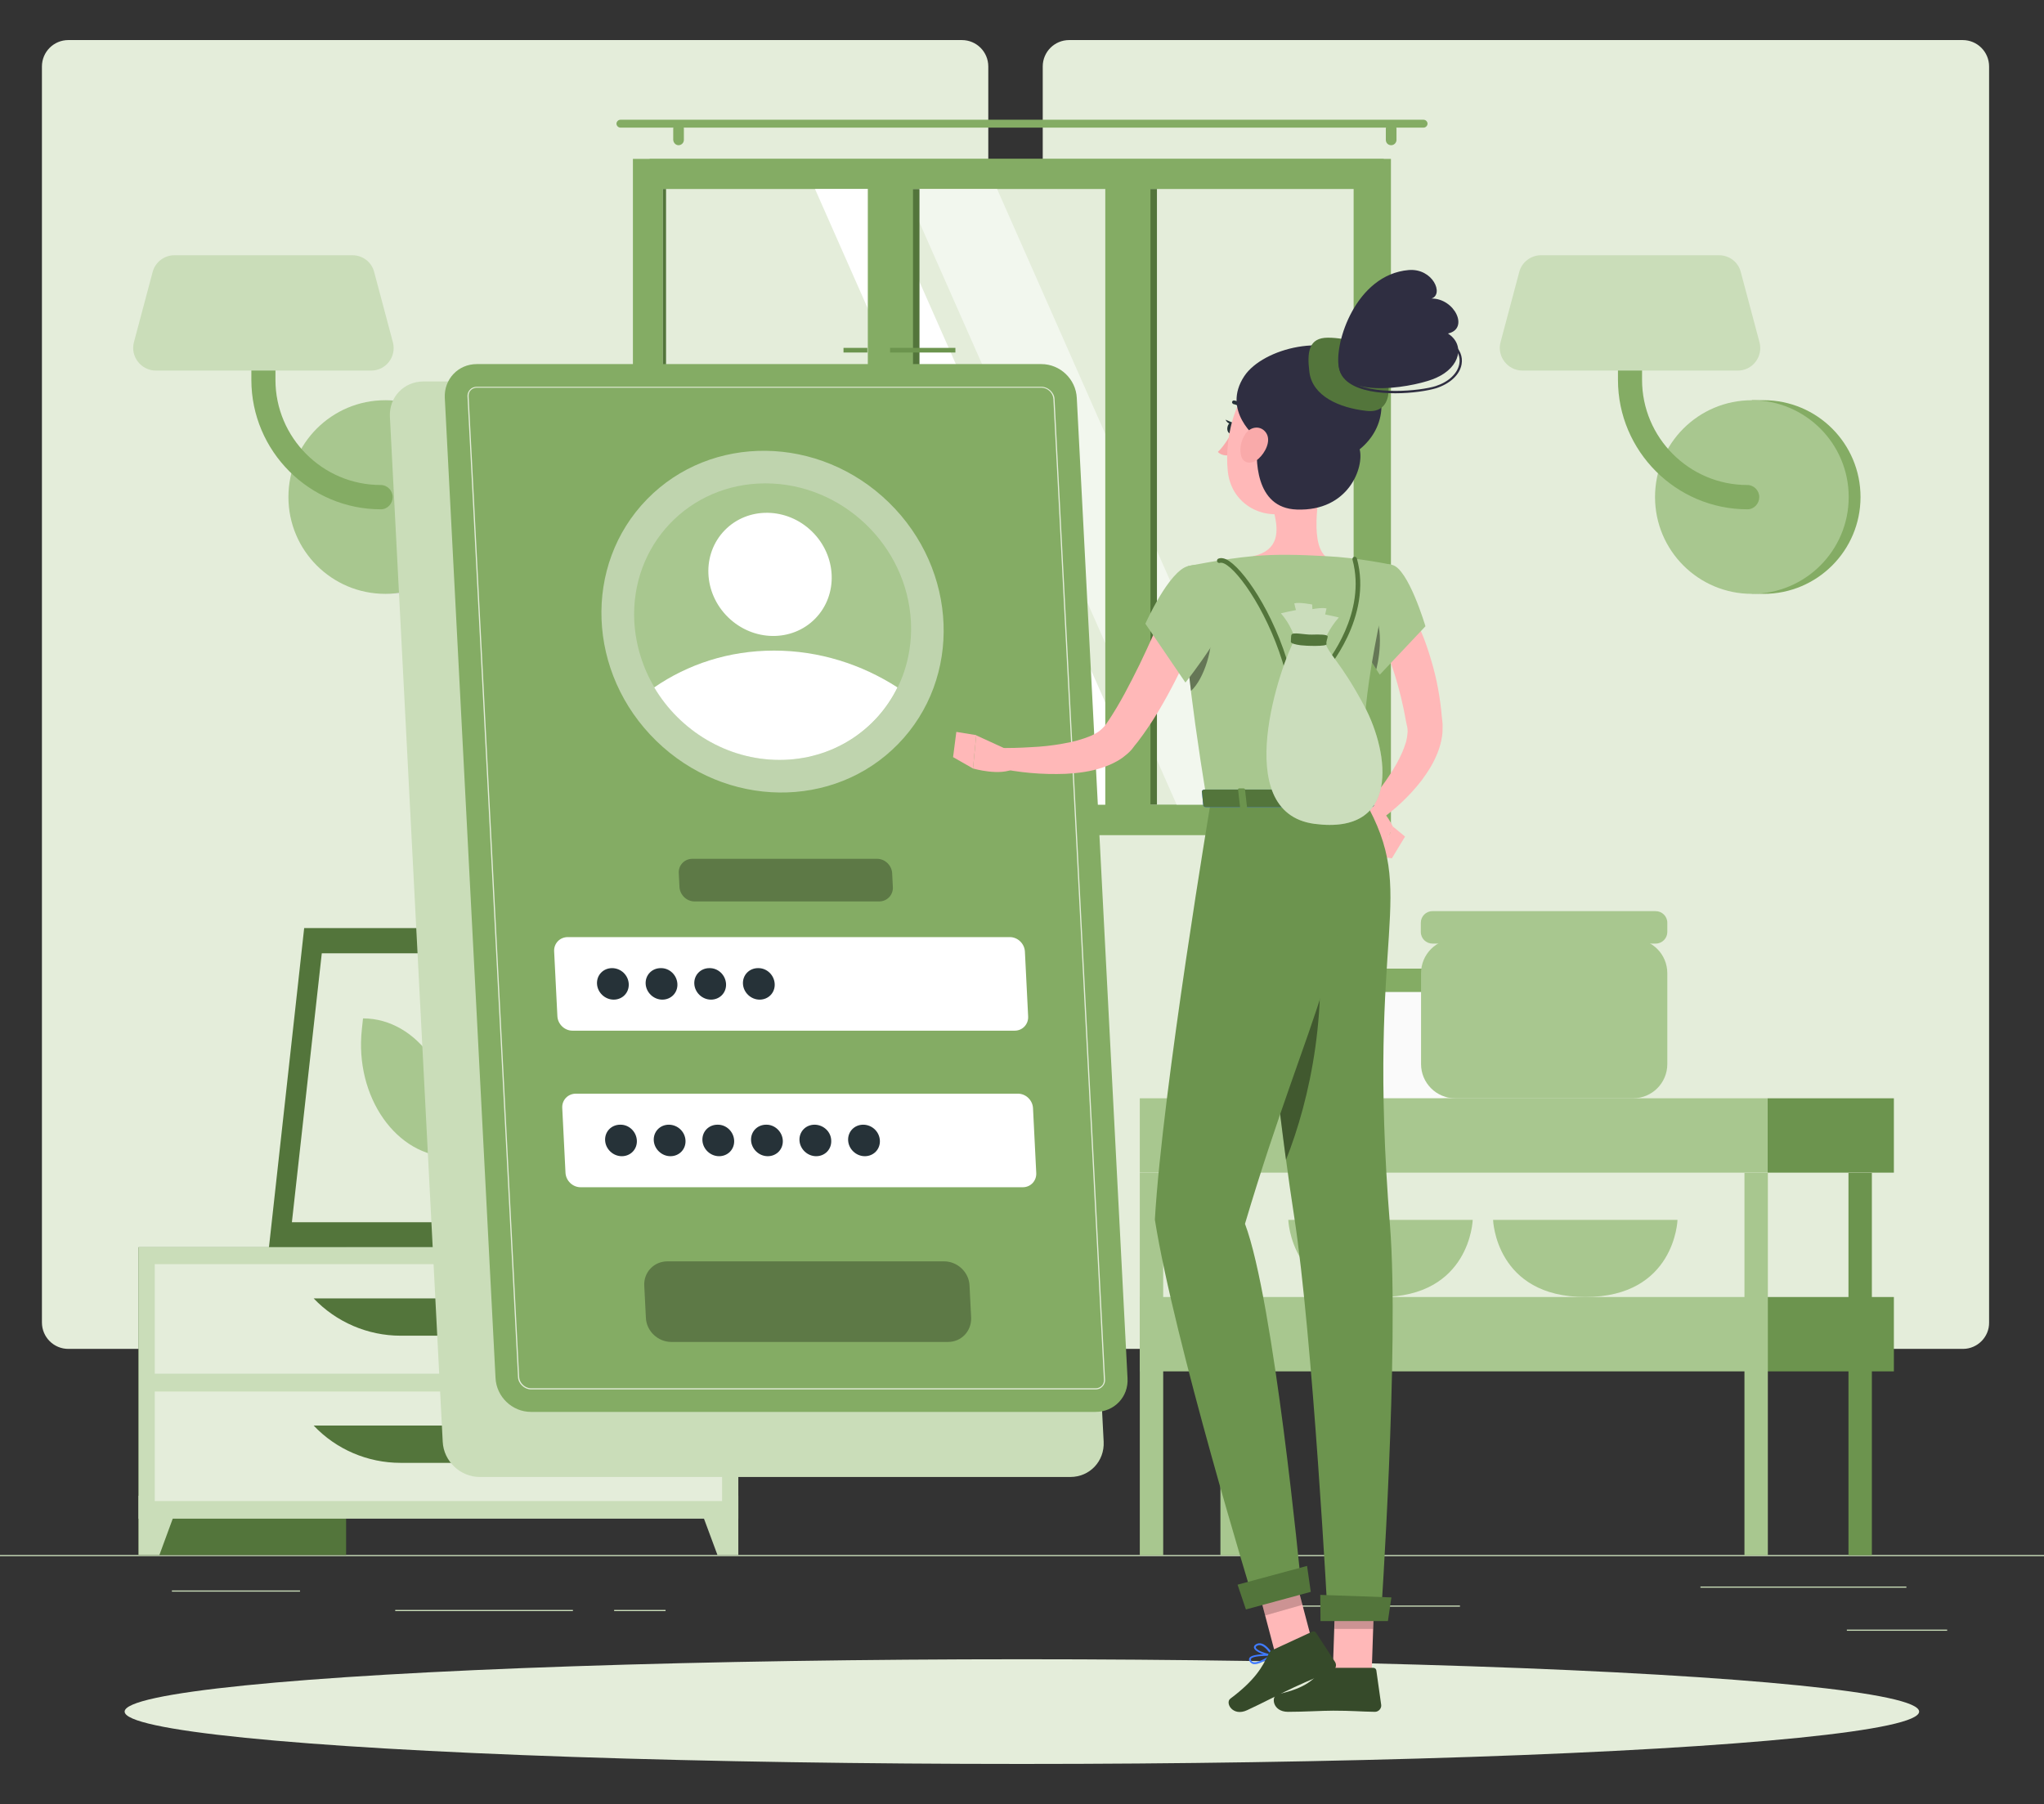 <?xml version="1.0" encoding="utf-8"?>
<!-- Generator: Adobe Illustrator 27.5.0, SVG Export Plug-In . SVG Version: 6.00 Build 0)  -->
<svg version="1.1" id="Layer_1" xmlns="http://www.w3.org/2000/svg" xmlns:xlink="http://www.w3.org/1999/xlink" x="0px" y="0px"
	 viewBox="0 0 882.3 779" style="enable-background:new 0 0 882.3 779;" xml:space="preserve">
<rect x="0" y="0" width="882.3" height="779" fill="#333333" stroke="none"/>
<style type="text/css">
	.st0{display:none;}
	.st1{display:inline;}
	.st2{fill:#84AC64;}
	.st3{fill:#53753B;}
	.st4{fill:#E4EDDA;}
	.st5{fill:#FFFFFF;}
	.st6{fill:#2F2E41;}
	.st7{fill:#FFB8B8;}
	.st8{fill:#364A2A;}
	.st9{fill:#A8C78F;}
	.st10{opacity:0.2;enable-background:new    ;}
	.st11{fill:#CADDB9;}
	.st12{fill:#6C944E;}
	.st13{opacity:0.15;enable-background:new    ;}
	.st14{opacity:0.15;}
	.st15{fill:#455A64;}
	.st16{fill:#FAFAFA;}
	.st17{fill:#263238;}
	.st18{opacity:0.6;fill:#A8C78F;enable-background:new    ;}
	.st19{opacity:0.1;enable-background:new    ;}
	.st20{fill:#B16668;}
	.st21{fill:#F28F8F;}
	.st22{fill:#37474F;}
	.st23{fill:#E0E0E0;}
	.st24{fill:#E6E6E6;}
	.st25{fill:#F0F0F0;}
	.st26{fill:#F2F7EE;}
	.st27{opacity:0.48;fill:#FFFFFF;enable-background:new    ;}
	.st28{opacity:0.3;enable-background:new    ;}
	.st29{fill:#407BFF;}
	.st30{fill:#F9AAAA;}
	.st31{opacity:0.4;enable-background:new    ;}
	.st32{opacity:0.4;fill:#FFFFFF;enable-background:new    ;}
</style>
<g id="Layer_1_00000106140298465042859590000016716562629383848359_" class="st0">
	<g id="Layer_1_00000163047485966141346240000016111770779815366556_" class="st1">
		<g id="ea61258a-e793-48f7-8624-3c5ca462ffd9">
			<path class="st2" d="M342.4,20.1l3.5-5.4c-1-2.8-2.2-5.6-3.6-8.3L340,8.2l1.8-2.7c-1.7-3.3-3-5.4-3-5.4s-7,11-9.3,22.6l4.5,6.9
				l-4.9-4c-0.2,1.4-0.3,2.7-0.3,4.1c0,13.7,4.5,24.9,10,24.9s10-11.1,10-24.9c-0.1-4.4-0.9-8.7-2.3-12.8L342.4,20.1z"/>
			<path class="st2" d="M366.9,32l6.2-1.3c1.3-2.7,2.4-5.5,3.4-8.4l-2.9-0.3l3.2-0.7c1.2-3.6,1.7-6,1.7-6s-12.7,2.8-22.5,9.4l-1.7,8
				l-0.7-6.3c-1.1,0.8-2.1,1.7-3.1,2.7c-9.7,9.7-14.4,20.8-10.5,24.7s15-0.8,24.7-10.5c3-3.2,5.5-6.8,7.5-10.7L366.9,32z"/>
			<path class="st3" d="M369.2,85.2c-14.5,0.9-30.3-0.1-47,0V46.8c14.8,2.3,30.6,2.1,47,0V85.2z"/>
			<path class="st2" d="M472.8,115.2l2.3-3.5c-0.7-1.9-1.4-3.7-2.3-5.4l-1.5,1.2l1.2-1.8c-1.1-2.2-2-3.5-2-3.5
				c-2.8,4.6-4.8,9.5-6.1,14.7l2.9,4.5l-3.2-2.6c-0.1,0.9-0.2,1.8-0.2,2.7c0,9,2.9,16.2,6.5,16.2s6.5-7.3,6.5-16.2
				c-0.1-2.9-0.6-5.7-1.5-8.4L472.8,115.2z"/>
			<path class="st2" d="M488.8,122.9l4.1-0.9c0.8-1.8,1.6-3.6,2.2-5.5l-1.9-0.2l2.1-0.4c0.8-2.3,1.1-3.9,1.1-3.9
				c-5.2,1.2-10.2,3.3-14.7,6.1l-1.1,5.2l-0.4-4.1c-0.7,0.5-1.4,1.1-2,1.8c-6.3,6.3-9.4,13.6-6.9,16.1s9.8-0.5,16.1-6.9
				c2-2.1,3.6-4.4,4.9-7L488.8,122.9z"/>
			<path class="st3" d="M490.3,157.6c-9.4,0.6-19.7,0-30.7,0v-25.1c10.2,1.4,20.5,1.4,30.7,0V157.6z"/>
			<path class="st3" d="M484.5,231.9c-8.3,0.5-17.4,0-27.1,0v-22.1c9,1.3,18.1,1.3,27.1,0V231.9z"/>
			<rect x="167.5" y="82.5" class="st4" width="364.5" height="10.2"/>
			<rect x="167.5" y="154.8" class="st4" width="364.5" height="10.2"/>
			<rect x="167.5" y="227.1" class="st4" width="364.5" height="10.2"/>
			<circle class="st2" cx="471" cy="197.5" r="20.4"/>
			<circle class="st5" cx="471" cy="197.5" r="16.3"/>
			<circle class="st2" cx="471" cy="197.5" r="4.1"/>
			<rect x="468.9" y="196.5" class="st2" width="16.3" height="2"/>
			<rect x="469.9" y="183.3" class="st2" width="2" height="16.3"/>
			<rect x="339.7" y="105.1" class="st2" width="13.5" height="53.3"/>
			<rect x="339.7" y="113.5" class="st3" width="13.5" height="6.2"/>
			<rect x="339.7" y="140.5" class="st3" width="13.5" height="6.2"/>
			<rect x="319" y="105.1" class="st2" width="13.5" height="53.3"/>
			<rect x="319" y="113.5" class="st3" width="13.5" height="6.2"/>
			<rect x="319" y="140.5" class="st3" width="13.5" height="6.2"/>
			
				<rect x="363.9" y="105.1" transform="matrix(0.896 -0.444 0.444 0.896 -19.976 178.136)" class="st2" width="13.5" height="53.3"/>
			
				<rect x="357.1" y="115.1" transform="matrix(0.896 -0.444 0.444 0.896 -14.67 173.712)" class="st3" width="13.5" height="6.2"/>
			
				<rect x="369.1" y="139.3" transform="matrix(0.896 -0.444 0.444 0.896 -24.161 181.549)" class="st3" width="13.5" height="6.2"/>
			<rect x="219.6" y="177.4" class="st2" width="13.5" height="53.3"/>
			<rect x="219.6" y="185.8" class="st3" width="13.5" height="6.2"/>
			<rect x="219.6" y="212.8" class="st3" width="13.5" height="6.2"/>
			<rect x="198.8" y="177.4" class="st2" width="13.5" height="53.3"/>
			<rect x="198.8" y="185.8" class="st3" width="13.5" height="6.2"/>
			<rect x="198.8" y="212.8" class="st3" width="13.5" height="6.2"/>
			
				<rect x="243.7" y="177.4" transform="matrix(0.896 -0.444 0.444 0.896 -64.535 132.31)" class="st2" width="13.5" height="53.3"/>
			
				<rect x="237" y="187.4" transform="matrix(0.896 -0.444 0.444 0.896 -59.218 127.93)" class="st3" width="13.5" height="6.2"/>
			
				<rect x="248.9" y="211.6" transform="matrix(0.896 -0.444 0.444 0.896 -68.72 135.722)" class="st3" width="13.5" height="6.2"/>
			<rect x="345.8" y="177.4" class="st2" width="13.5" height="53.3"/>
			<rect x="345.8" y="185.8" class="st3" width="13.5" height="6.2"/>
			<rect x="345.8" y="212.8" class="st3" width="13.5" height="6.2"/>
			<rect x="325.1" y="177.4" class="st2" width="13.5" height="53.3"/>
			<rect x="325.1" y="185.8" class="st3" width="13.5" height="6.2"/>
			<rect x="325.1" y="212.8" class="st3" width="13.5" height="6.2"/>
			
				<rect x="370" y="177.4" transform="matrix(0.896 -0.444 0.444 0.896 -51.422 188.349)" class="st2" width="13.5" height="53.3"/>
			
				<rect x="363.3" y="187.4" transform="matrix(0.896 -0.444 0.444 0.896 -46.105 183.969)" class="st3" width="13.5" height="6.2"/>
			
				<rect x="375.2" y="211.6" transform="matrix(0.896 -0.444 0.444 0.896 -55.608 191.762)" class="st3" width="13.5" height="6.2"/>
			<rect x="450" y="32.6" class="st2" width="53.6" height="53.6"/>
			<rect x="460.7" y="43.4" class="st3" width="32.1" height="32.1"/>
			<polygon class="st4" points="470,54.1 476.8,65.9 483.6,77.7 470,77.7 456.4,77.7 463.2,65.9 			"/>
			<polygon class="st4" points="481.8,56.4 488.7,68.2 495.5,80 481.8,80 468.2,80 475,68.2 			"/>
			<circle class="st4" cx="486.6" cy="49" r="3.9"/>
			<rect x="179.1" y="32.6" class="st2" width="53.6" height="53.6"/>
			<rect x="189.8" y="43.4" class="st3" width="32.1" height="32.1"/>
			<polygon class="st4" points="199.1,54.1 205.9,65.9 212.8,77.7 199.1,77.7 185.5,77.7 192.3,65.9 			"/>
			<polygon class="st4" points="211,56.4 217.8,68.2 224.6,80 211,80 197.3,80 204.2,68.2 			"/>
			<circle class="st4" cx="215.8" cy="49" r="3.9"/>
			<path class="st2" d="M71.5,397.8l3.5-5.4c-1-2.8-2.2-5.6-3.6-8.3l-2.2,1.8l1.8-2.7c-1.7-3.3-3-5.4-3-5.4s-7,11-9.3,22.6l4.5,6.9
				l-4.9-4c-0.2,1.4-0.3,2.7-0.3,4.1c0,13.7,4.5,24.9,10,24.9s10-11.1,10-24.9c-0.1-4.4-0.9-8.7-2.3-12.8L71.5,397.8z"/>
			<path class="st2" d="M96.1,409.8l6.2-1.3c1.3-2.7,2.4-5.5,3.4-8.4l-2.9-0.3l3.2-0.7c1.2-3.6,1.7-6,1.7-6s-12.7,2.8-22.5,9.4
				l-1.7,8l-0.7-6.3c-1.1,0.8-2.1,1.7-3.1,2.7c-9.7,9.7-14.4,20.8-10.5,24.7s15-0.8,24.7-10.5c3-3.2,5.5-6.8,7.5-10.7L96.1,409.8z"
				/>
			<path class="st3" d="M98.3,463c-14.5,0.9-30.3-0.1-47,0v-38.4c14.8,2.3,30.6,2.1,47,0V463z"/>
			<rect x="501" y="475" class="st4" width="195.5" height="253.6"/>
			<rect x="92.7" y="488.3" class="st4" width="10.2" height="240.3"/>
			<rect y="457.7" class="st4" width="696.5" height="20.4"/>
			<rect x="87.6" y="478.1" class="st4" width="20.4" height="20.4"/>
			<polygon class="st3" points="614.2,489.8 613,494.4 584.5,494.4 582.8,489.8 510.2,489.8 510.2,536.6 687.3,536.6 687.3,489.8 
							"/>
			<polygon class="st3" points="614.2,548.9 613,553.4 584.5,553.4 582.8,548.9 510.2,548.9 510.2,595.7 687.3,595.7 687.3,548.9 
							"/>
			<polygon class="st3" points="614.2,607.9 613,612.5 584.5,612.5 582.8,607.9 510.2,607.9 510.2,654.8 687.3,654.8 687.3,607.9 
							"/>
			<polygon class="st3" points="614.2,667 613,671.6 584.5,671.6 582.8,667 510.2,667 510.2,713.8 687.3,713.8 687.3,667 			"/>
			<polygon class="st4" points="377.8,454.7 317.7,454.7 319.7,428.2 375.7,428.2 			"/>
			<rect x="314.7" y="451.6" class="st4" width="67.2" height="6.1"/>
			<path class="st3" d="M462.8,257.6H233.2c-3.4,0-6.1,2.7-6.1,6.1l0,0v140h241.8v-140C468.9,260.4,466.2,257.6,462.8,257.6
				L462.8,257.6z"/>
			<path class="st4" d="M227.1,403.8v22.9c0,3.4,2.7,6.1,6.1,6.1l0,0h229.6c3.4,0,6.1-2.7,6.1-6.1l0,0v-22.9H227.1z"/>
			<rect x="239.3" y="270.4" class="st5" width="217.9" height="122.2"/>
			<circle class="st3" cx="348.3" cy="418" r="6.1"/>
			<path class="st3" d="M865,727.1c-22.3,1.4-46.5-0.1-72.3,0V668c22.7,3.5,47,3.2,72.3,0V727.1z"/>
			<polygon class="st3" points="831.4,673.3 825.3,673.3 827.4,553.9 829.4,553.9 			"/>
			<polygon class="st3" points="858.9,674.1 852.8,674.1 854.9,554.8 856.9,554.8 			"/>
			<polygon class="st3" points="807,674.1 800.9,674.1 802.9,554.8 805,554.8 			"/>
			<path class="st4" d="M836.5,477.6l9.9-15.2c-2.9-8.1-6.3-16-10.1-23.7l-6.4,5.2l5-7.8c-4.8-9.5-8.6-15.4-8.6-15.4
				s-19.8,31.2-26.4,64.2l12.7,19.6l-14-11.3c-0.5,3.8-0.8,7.7-0.8,11.6c0,39.1,12.8,70.8,28.5,70.8s28.5-31.7,28.5-70.8
				c0-12.1-2.7-24.8-6.5-36.5L836.5,477.6z"/>
			<path class="st2" d="M864,479.6l9.9-15.2c-2.9-8.1-6.3-16-10.1-23.7l-6.4,5.2l5-7.8c-4.8-9.5-8.6-15.4-8.6-15.4
				s-19.8,31.2-26.4,64.2l12.7,19.6l-14-11.3c-0.5,3.8-0.8,7.7-0.8,11.6c0,39.1,12.8,70.8,28.5,70.8s28.5-31.7,28.5-70.8
				c0-12.1-2.7-24.8-6.5-36.5L864,479.6z"/>
			<path class="st2" d="M812.1,479.6l9.9-15.2c-2.9-8.1-6.3-16-10.1-23.7l-6.4,5.2l5-7.8c-4.8-9.5-8.6-15.4-8.6-15.4
				s-19.8,31.2-26.4,64.2l12.7,19.6l-14-11.3c-0.5,3.8-0.8,7.7-0.8,11.6c0,39.1,12.8,70.8,28.5,70.8s28.5-31.7,28.5-70.8
				c0-12.1-2.7-24.8-6.5-36.5L812.1,479.6z"/>
			<rect x="310" y="304.8" class="st3" width="58.8" height="3.4"/>
			<rect x="310" y="317.2" class="st2" width="90.7" height="3.4"/>
			<rect x="310" y="328.7" class="st2" width="73.9" height="3.4"/>
			<rect x="310" y="340.3" class="st3" width="43.2" height="3.4"/>
			<rect x="310" y="351.8" class="st3" width="65.2" height="3.4"/>
			<rect x="283.2" y="303.6" class="st3" width="7.2" height="7.2"/>
			<rect x="283.2" y="315.2" class="st2" width="7.2" height="7.2"/>
			<rect x="283.2" y="326.8" class="st2" width="7.2" height="7.2"/>
			<rect x="283.2" y="338.4" class="st3" width="7.2" height="7.2"/>
			<rect x="283.2" y="350" class="st3" width="7.2" height="7.2"/>
			<path class="st2" d="M447.1,298.5h-30.8c-2.1-12.2-2.1-24.6,0-36.8h30.8C443.6,273.7,443.4,286.5,447.1,298.5z"/>
			<path class="st6" d="M222.8,372.1l-12.7-3.1c-18,0-32.7-14.6-32.7-32.6c0-2.2,0.2-4.4,0.6-6.5l0,0c0-23.6,19.1-42.7,42.6-42.7
				l0,0c23.6,0,42.7,19.1,42.7,42.6l0,0C270.6,354.8,248.1,378.3,222.8,372.1z"/>
			<circle class="st7" cx="236.6" cy="345.2" r="31.4"/>
			<path class="st7" d="M216.2,361.6c0,0-9.5,32.7-15,35.5s43.6,6.8,43.6,6.8s-1.4-31.4,1.4-34.1S216.2,361.6,216.2,361.6z"/>
			<path class="st8" d="M265.3,563.4c0,0,61.4-5.5,69.5,15s-5.5,141.8-5.5,141.8h-25.9v-99.5c0,0-110.5-31.4-110.5-42.3
				S265.3,563.4,265.3,563.4z"/>
			<path class="st8" d="M325.3,714.8l13.6,5.5c0,0,16.4-1.4,9.5,10.9c-4,7.2-11,12.2-19.1,13.6c0,0-25.9,9.5-27.3,0
				s6.8-28.6,6.8-28.6L325.3,714.8z"/>
			<path class="st8" d="M231.2,563.4c0,0,61.4-5.5,69.5,15s-5.5,141.8-5.5,141.8h-25.9v-99.5c0,0-78.4-18.2-78.4-29.1
				c0-5.1-5.3-31.2,4.1-36.7C205.6,548.8,231.2,563.4,231.2,563.4z"/>
			<path class="st8" d="M291.2,714.8l13.6,5.5c0,0,16.4-1.4,9.5,10.9c-4,7.2-11,12.2-19.1,13.6c0,0-25.9,9.5-27.3,0
				s6.8-28.6,6.8-28.6L291.2,714.8z"/>
			<path class="st9" d="M202.5,393l41,4.5c13,1.4,23.6,11,26.3,23.8l15.9,75.4c0,0,5.5,75-5.5,79.1s-25.9-16.4-46.4-13.6
				s-47,8.9-47,8.9s-4.2-134.2-4.8-145.2C181,403.7,202.5,393,202.5,393z"/>
			<path class="st7" d="M299.6,567.3l16.8,9.9c0,0,30.2-4.3,29.2,6.3s-33.9,8.6-33.9,8.6l-20.3-12.5L299.6,567.3z"/>
			<circle class="st6" cx="175.7" cy="299.5" r="20.3"/>
			<path class="st6" d="M194.4,288.6c0-11.2-9.1-20.2-20.3-20.2c-1.3,0-2.7,0.1-4,0.4c10.1-4.8,22.2-0.5,27,9.7
				c4.8,10.1,0.5,22.2-9.7,27c-1.5,0.7-3.1,1.2-4.7,1.5C189.9,303.6,194.4,296.4,194.4,288.6z"/>
			<path class="st6" d="M211.8,300.1l27.3-5l21,13.2c10.5,6.6,16.3,18.8,14.7,31.1l-21-5.3l-4.7-11.8l-5.6,9.2l-29.3,37.8
				l-16.5-10.5l-14.7-23L211.8,300.1z"/>
			<path class="st9" d="M234.3,404.6l13.6-6.8c0,0,28.6,4.1,34.1,23.2s30,151.4,30,151.4l-23.2,10.9l-32.7-80.5L234.3,404.6z"/>
			<polygon class="st10" points="245.9,458.2 259.6,511.2 283.8,570.7 282.9,572.8 254.1,512.2 			"/>
			<polygon class="st3" points="144.1,750.4 139.3,748.7 185.9,610.2 192.6,612.6 			"/>
			<polygon class="st3" points="322.3,750.4 327.1,748.7 280.5,610.2 273.7,612.6 			"/>
			<polygon class="st3" points="223.8,779 228.9,779 230.4,617.1 223.3,617.1 			"/>
			<path class="st2" d="M132.3,528.9l14,56.4c4,16.1,16.5,28.7,32.6,32.7l0,0c38.9,9.7,79.7,9.5,118.5-0.8l20.9-5.5
				c12.1-3.2,21.2-13.6,22.1-26.1c0.3-4.4-0.5-8.9-2.3-12.9c-0.1-0.2-0.2-0.3-0.2-0.5c-5.5-11.4-16.9-18.8-29.6-19.1l-22.1-0.7
				l-80.4-35.6c0,0-27.7-14.1-50.4-15.6C140.3,500.1,128.7,514.2,132.3,528.9z"/>
			<rect x="543.3" y="351.3" class="st4" width="79.4" height="107.9"/>
			<rect x="552.4" y="363.8" class="st5" width="61.1" height="83"/>
			<rect x="576.5" y="385.5" class="st3" width="29.6" height="3.4"/>
			<rect x="559.9" y="383.6" class="st3" width="7.2" height="7.2"/>
			<rect x="576.5" y="399.7" class="st3" width="29.6" height="3.4"/>
			<rect x="559.9" y="397.9" class="st3" width="7.2" height="7.2"/>
			<rect x="576.5" y="414" class="st3" width="29.6" height="3.4"/>
			<rect x="559.9" y="412.1" class="st3" width="7.2" height="7.2"/>
			<path class="st3" d="M583,354.4L583,354.4c1.7,0,3.1,1.4,3.1,3.1l0,0c0,1.7-1.4,3.1-3.1,3.1l0,0c-1.7,0-3.1-1.4-3.1-3.1l0,0
				C579.9,355.7,581.3,354.4,583,354.4z"/>
		</g>
	</g>
	<g id="Layer_2_00000170973599469061797300000013802365567881238671_" class="st1">
		<g id="Floor">
			<ellipse id="Floor_1_" class="st4" cx="441" cy="534.9" rx="408" ry="235.6"/>
		</g>
		<g id="Shadow">
			<ellipse id="Shadow_2_" class="st11" cx="356.6" cy="632.2" rx="140.7" ry="81.2"/>
		</g>
		<g id="Plants_1_">
			<g id="Plants_11_">
				<g id="XMLID_597_">
					<path id="XMLID_603_" class="st12" d="M756.7,530.6l-16.5-9.5c0,0-4-35.3-1.4-62.7c3.8-38.4,28.6-84.7,58.2-73.9
						c29.6,10.9-13.6,50-23.2,82.6C764.2,499.8,756.7,530.6,756.7,530.6z"/>
					<path id="XMLID_600_" class="st13" d="M756.7,530.6l-16.5-9.5c0,0-4-35.3-1.4-62.7c3.8-38.4,28.6-84.7,58.2-73.9
						c29.6,10.9-13.6,50-23.2,82.6C764.2,499.8,756.7,530.6,756.7,530.6z"/>
					<path id="XMLID_598_" class="st5" d="M748,526.6L748,526.6c0.6,0,1-0.5,1-1c-2.9-85.4,39.6-128.4,40.1-128.8
						c0.4-0.4,0.4-1,0-1.4s-1-0.4-1.4,0s-43.6,44-40.7,130.3C747,526.1,747.5,526.6,748,526.6z"/>
				</g>
				<g id="XMLID_594_">
					<path id="XMLID_596_" class="st2" d="M767,536.5l-11.7-6.8c0,0-2-24.2,9.9-53.7c10.3-25.6,36-46.9,48.9-42.4
						s12.6,13.6,6.3,23.2C814.1,466.4,775.8,489.3,767,536.5z"/>
					<path id="XMLID_595_" class="st5" d="M760.9,533.9L760.9,533.9c0.6,0,1-0.5,1-1c-0.2-54,50.5-90.5,51-90.9
						c0.5-0.3,0.6-0.9,0.2-1.4c-0.3-0.4-0.9-0.6-1.4-0.2s-52.1,37.5-51.8,92.5C759.9,533.5,760.3,533.9,760.9,533.9z"/>
				</g>
			</g>
			<g id="Plants_8_">
				<g id="XMLID_493_">
					<g id="XMLID_553_">
						<path id="XMLID_592_" class="st12" d="M146,509.4l15.2-10.3c0,0,6.7-39.9,0.5-75c-8.8-49.3-42.8-65.7-54.9-60.5
							c-12.1,5.2-14.7,19.9,7.9,48C128.1,428.2,145.5,463.5,146,509.4z"/>
					</g>
					<g id="XMLID_496_" class="st14">
						<path id="XMLID_497_" d="M146,509.4l15.2-10.3c0,0,6.7-39.9,0.5-75c-8.8-49.3-42.8-65.7-54.9-60.5c-12.1,5.2-14.7,19.9,7.9,48
							C128.1,428.2,145.5,463.5,146,509.4z"/>
					</g>
					<g id="XMLID_494_">
						<path id="XMLID_495_" class="st5" d="M151.2,489.6c-0.1,0-0.1,0-0.2,0c-0.6-0.1-1-0.6-1-1.2c5.5-46.4-14.1-96.8-35.4-116.8
							c-0.4-0.4-0.5-1.1,0-1.6c0.4-0.4,1.1-0.5,1.6,0c21.7,20.4,41.7,71.6,36.1,118.7C152.2,489.2,151.8,489.6,151.2,489.6z"/>
					</g>
				</g>
				<g id="XMLID_259_">
					<g id="XMLID_488_">
						<path id="XMLID_490_" class="st2" d="M106.1,536.3c-2.4,1.5-9.5-3.8-11.4-5c-3.3-2.2-6.1-5.2-7.9-8.8
							c-2.1-4.1-2.8-8.5-2.2-13.1c0.3-2.4,0.9-4.7,1.5-7s1.2-4.5,1.8-6.8c0.6-2.2,1.2-4.6,0.9-6.9c-0.7-4.6-4.9-7.8-8.7-10.5
							c-4.2-3-8.6-7-8.7-12.6c-0.1-4.3,2.1-8.4,4.7-11.8s5.7-6.5,8.1-10.1c1.7-2.6,3-5.6,2.6-8.7c-0.2-1.9-1-3.7-2-5.4
							c-2-3.6-4.7-6.9-6.1-10.8s-1.3-8.7,1.7-11.6c2.5-2.3,6.2-2.7,9.6-2.6c3.1,0.1,6.2,1.5,9,3c9,4.8,14.2,15.2,23.7,18.8
							c3.7,1.4,7.6,1.6,11.4,2.6c3.8,0.9,7.7,2.8,9.5,6.2c3.6,6.8-2.7,15.4-0.1,22.7c2.3,6.4,8.6,8.8,12.3,14.6
							c1.6,2.5,2,5.5,1.8,8.4c-0.3,5-1,8.8-3.3,14.4c-1.9,4.7-7.6,13.6-7.6,13.6S106.5,536,106.1,536.3z"/>
					</g>
					<g id="XMLID_420_">
						<path id="XMLID_486_" class="st5" d="M129.5,521.9L129.5,521.9c-0.7,0-1.1-0.5-1.1-1.1c1-43.8-20.6-91.8-35.9-105.6
							c-0.5-0.4-0.5-1.1-0.1-1.6s1.1-0.5,1.6-0.1c15.6,14,37.6,62.8,36.6,107.3C130.6,521.4,130.1,521.9,129.5,521.9z"/>
					</g>
					<g id="XMLID_398_">
						<path id="XMLID_418_" class="st5" d="M121.4,468.5c-0.1,0-0.2,0-0.3,0c-14.2-4.1-31.7-4.5-31.9-4.5c-0.6,0-1.1-0.5-1.1-1.1
							s0.5-1.1,1.1-1.1c0.2,0,18,0.4,32.5,4.6c0.6,0.2,0.9,0.8,0.8,1.4C122.3,468.2,121.9,468.5,121.4,468.5z"/>
					</g>
				</g>
			</g>
		</g>
		<g id="Speech_Bubble">
			<g id="Speach_Bubble_1_">
				<g id="XMLID_557_">
					<path id="XMLID_2921_" class="st15" d="M529.6,479.2l-6.6-3.8c-2.1-1.2-3.7-4.1-3.7-6.5V196.1c0-2.4,1.7-5.3,3.7-6.5
						L705.5,84.3c2.1-1.2,5.4-1.2,7.5,0l6.6,3.8c2.1,1.2,3.7,4.1,3.7,6.5v272.8c0,2.4-1.7,5.3-3.7,6.5L537.1,479.2
						C535,480.4,531.7,480.4,529.6,479.2z"/>
					<path id="XMLID_2933_" class="st9" d="M723.3,94c-0.3-1.9-1.8-2.6-3.7-1.6L537.1,197.8c-1,0.6-2,1.6-2.6,2.8l-14.1-8.1
						c0.7-1.2,1.6-2.2,2.6-2.8L705.5,84.3c2.1-1.2,5.4-1.2,7.5,0l6.6,3.8C721.4,89.2,723,91.7,723.3,94z"/>
					<path id="XMLID_2932_" class="st9" d="M536.5,479.5c-2.1,0.9-5,0.8-6.9-0.3l-6.6-3.8c-2.1-1.2-3.7-4.1-3.7-6.5V196.1
						c0-1.2,0.4-2.5,1.1-3.7l14.1,8.1c-0.7,1.2-1.1,2.5-1.1,3.7V477C533.3,479.2,534.7,480.2,536.5,479.5z"/>
					<path id="XMLID_560_" class="st3" d="M533.3,204.3v272.8c0,2.4,1.7,3.4,3.7,2.2L719.4,374c2.1-1.2,3.7-4.1,3.7-6.5V94.6
						c0-2.4-1.7-3.4-3.7-2.2L537.1,197.8C535,199,533.3,201.9,533.3,204.3z"/>
					<path id="XMLID_2955_" class="st9" d="M490.7,308.2c-2.4-1.4-13.3-7.6-13.9-7.9c-1.7-1.1-2.4-3.6-0.7-5.4l43.1-46.3l14.1,8.1
						L490.2,303C488.7,304.7,489.2,307.1,490.7,308.2z"/>
					<path id="XMLID_2927_" class="st3" d="M533.3,256.7L490.2,303c-2.2,2.3-0.3,6.1,2.8,5.8l40.3-3.3V256.7z"/>
				</g>
				<g id="XMLID_492_">
					<path id="XMLID_3091_" class="st9" d="M628.3,173.5c21.3-12.3,38.5-2.3,38.5,22.2s-17.2,54.4-38.5,66.7s-38.5,2.3-38.5-22.2
						C589.8,215.6,607.1,185.8,628.3,173.5z"/>
					<path id="XMLID_3076_" class="st5" d="M628,192.8c6.9-4,12.5-0.8,12.5,7.2s-5.6,17.7-12.5,21.6c-6.9,4-12.5,0.8-12.5-7.2
						C615.6,206.5,621.1,196.8,628,192.8z"/>
					<path id="XMLID_3075_" class="st5" d="M652.7,235.3c0-13.1-9.2-18.4-20.5-11.8l-7.1,4.1c-11.3,6.5-20.5,22.5-20.5,35.5v3.6
						c2,0.7,4.3,1,6.6,1c5.2,0,11-1.7,17.2-5.3c9.2-5.3,17.7-14,24.3-24.1V235.3z"/>
				</g>
				<path id="XMLID_3178_" class="st12" d="M603.9,383.9l48.8-28.2c2.1-1.2,3.7-0.2,3.7,2.2v15.7c0,2.4-1.7,5.3-3.7,6.5l-48.8,28.2
					c-2.1,1.2-3.7,0.2-3.7-2.2v-15.7C600.2,388,601.9,385.1,603.9,383.9z"/>
				<path class="st16" d="M580.1,348.8l96.5-55.7c2.5-1.4,4.5-0.3,4.5,2.6v5.8c0,2.9-2,6.4-4.5,7.8L580.1,365
					c-2.5,1.4-4.5,0.3-4.5-2.6v-5.8C575.6,353.8,577.6,350.3,580.1,348.8z"/>
				<g>
					<path class="st16" d="M591.3,308.5c1.3-0.8,2.3-0.9,3.1-0.3c0.7,0.5,1.1,1.7,1.1,3.6c0,1.8-0.4,3.5-1.1,4.8
						c-0.7,1.4-1.7,2.5-3.1,3.2l-2.6,1.5v5.6c0,0.2,0,0.4-0.1,0.6s-0.2,0.3-0.3,0.4l-1.3,0.8c-0.1,0.1-0.2,0.1-0.3,0
						s-0.1-0.2-0.1-0.4V312c0-0.2,0-0.4,0.1-0.6s0.2-0.3,0.3-0.4L591.3,308.5z M588.7,318.2l2.5-1.5c0.6-0.4,1.1-0.8,1.5-1.4
						s0.6-1.3,0.6-2.3s-0.2-1.5-0.6-1.6c-0.4-0.1-0.9,0-1.5,0.3l-2.5,1.5V318.2z"/>
					<path class="st16" d="M602.8,301.9c0.2-0.1,0.3-0.1,0.4,0c0.1,0.1,0.2,0.3,0.2,0.5l4,13.5c0,0,0,0.1,0,0.2c0,0.2,0,0.4-0.1,0.6
						s-0.2,0.3-0.3,0.4l-1.2,0.7c-0.2,0.1-0.4,0.1-0.5,0.1c-0.1-0.1-0.1-0.2-0.2-0.3l-0.7-2.4l-5.1,3l-0.7,3.2
						c0,0.2-0.1,0.3-0.2,0.5c-0.1,0.2-0.2,0.3-0.5,0.5l-1.2,0.7c-0.1,0.1-0.2,0.1-0.3,0s-0.1-0.2-0.1-0.4c0-0.1,0-0.1,0-0.2l4-18.2
						c0.1-0.3,0.1-0.6,0.2-0.8c0.1-0.2,0.2-0.3,0.4-0.4L602.8,301.9z M603.7,312.4l-1.8-6.1l-1.8,8.2L603.7,312.4z"/>
					<path class="st16" d="M613.4,295.5c0.7-0.4,1.4-0.6,1.9-0.7c0.6,0,1,0.1,1.4,0.3c0.4,0.2,0.6,0.6,0.8,1s0.3,0.9,0.3,1.4
						c0,0.2,0,0.4-0.1,0.6s-0.2,0.3-0.3,0.4l-1.1,0.7c-0.2,0.1-0.3,0.1-0.4,0.1c-0.1-0.1-0.2-0.2-0.3-0.3c-0.2-0.3-0.4-0.5-0.7-0.7
						c-0.3-0.1-0.8,0-1.5,0.4c-0.3,0.2-0.6,0.4-0.8,0.6c-0.3,0.2-0.5,0.5-0.7,0.8s-0.3,0.6-0.4,0.9c-0.1,0.3-0.2,0.6-0.2,0.9
						c0,0.4,0.1,0.7,0.2,0.9c0.1,0.2,0.3,0.3,0.5,0.3s0.6,0,1-0.1s0.9-0.2,1.5-0.3c0.7-0.2,1.2-0.2,1.7-0.2s0.9,0.1,1.2,0.4
						c0.3,0.2,0.5,0.6,0.7,1c0.1,0.5,0.2,1,0.2,1.7c0,0.8-0.1,1.5-0.3,2.3s-0.5,1.5-0.9,2.2s-0.9,1.3-1.5,1.9s-1.2,1.1-2,1.5
						c-0.6,0.4-1.2,0.6-1.7,0.7c-0.6,0.1-1,0.1-1.5-0.1c-0.4-0.2-0.8-0.5-1-0.9c-0.3-0.5-0.4-1-0.4-1.8c0-0.2,0-0.4,0.1-0.6
						s0.2-0.3,0.3-0.4l1.1-0.7c0.2-0.1,0.3-0.1,0.4-0.1c0.1,0,0.2,0.1,0.2,0.3c0.1,0.2,0.2,0.3,0.3,0.5s0.3,0.3,0.4,0.3
						c0.2,0.1,0.4,0.1,0.7,0s0.6-0.2,1-0.4c0.3-0.2,0.6-0.4,0.9-0.7c0.3-0.2,0.6-0.5,0.8-0.8s0.4-0.6,0.6-1c0.1-0.3,0.2-0.7,0.2-1.1
						s-0.1-0.6-0.2-0.8c-0.2-0.1-0.4-0.2-0.7-0.2s-0.7,0.1-1.1,0.2c-0.5,0.1-1,0.2-1.6,0.3c-0.5,0.1-1,0.1-1.4,0.1s-0.7-0.2-1-0.4
						c-0.3-0.2-0.5-0.6-0.6-1.1s-0.2-1.1-0.2-1.8c0-0.8,0.1-1.5,0.3-2.3s0.5-1.5,0.9-2.1c0.4-0.7,0.8-1.3,1.4-1.8
						C612.3,296.3,612.8,295.9,613.4,295.5z"/>
					<path class="st16" d="M624.8,288.9c0.7-0.4,1.4-0.6,1.9-0.7c0.6,0,1,0.1,1.4,0.3c0.4,0.2,0.6,0.6,0.8,1s0.3,0.9,0.3,1.4
						c0,0.2,0,0.4-0.1,0.6s-0.2,0.3-0.3,0.4l-1.1,0.7c-0.2,0.1-0.3,0.1-0.4,0.1c-0.1-0.1-0.2-0.2-0.3-0.3c-0.2-0.3-0.4-0.5-0.7-0.7
						c-0.3-0.1-0.8,0-1.5,0.4c-0.3,0.2-0.5,0.4-0.8,0.6s-0.5,0.5-0.7,0.8s-0.3,0.6-0.4,0.9c-0.1,0.3-0.2,0.6-0.2,0.9
						c0,0.4,0.1,0.7,0.2,0.9c0.1,0.2,0.3,0.3,0.5,0.3s0.6,0,1-0.1s0.9-0.2,1.5-0.3c0.7-0.2,1.2-0.2,1.7-0.2s0.9,0.1,1.2,0.4
						c0.3,0.2,0.5,0.6,0.7,1c0.1,0.5,0.2,1,0.2,1.7c0,0.8-0.1,1.5-0.3,2.3s-0.5,1.5-0.9,2.2s-0.9,1.3-1.5,1.9s-1.2,1.1-2,1.5
						c-0.6,0.4-1.2,0.6-1.7,0.7c-0.6,0.1-1,0.1-1.5-0.1c-0.4-0.2-0.8-0.5-1-0.9c-0.3-0.5-0.4-1-0.4-1.8c0-0.2,0-0.4,0.1-0.6
						s0.2-0.3,0.3-0.4l1.1-0.7c0.2-0.1,0.3-0.1,0.4-0.1c0.1,0,0.2,0.1,0.2,0.3c0.1,0.2,0.2,0.3,0.3,0.5s0.3,0.3,0.4,0.3
						c0.2,0.1,0.4,0.1,0.7,0s0.6-0.2,1-0.4c0.3-0.2,0.6-0.4,0.9-0.7c0.3-0.2,0.6-0.5,0.8-0.8s0.4-0.6,0.6-1c0.1-0.3,0.2-0.7,0.2-1.1
						s-0.1-0.6-0.2-0.8c-0.2-0.1-0.4-0.2-0.7-0.2s-0.7,0.1-1.1,0.2c-0.5,0.1-1,0.2-1.6,0.3c-0.5,0.1-1,0.1-1.4,0.1s-0.7-0.2-1-0.4
						c-0.3-0.2-0.5-0.6-0.6-1.1s-0.2-1.1-0.2-1.8c0-0.8,0.1-1.5,0.3-2.3s0.5-1.5,0.9-2.1c0.4-0.7,0.8-1.3,1.4-1.8
						C623.6,289.7,624.2,289.3,624.8,288.9z"/>
					<path class="st16" d="M637.4,291.1l-1.4,8.3c-0.1,0.3-0.1,0.5-0.2,0.7c-0.1,0.2-0.2,0.4-0.4,0.5l-1.3,0.8
						c-0.2,0.1-0.3,0.1-0.4,0c-0.1-0.1-0.2-0.3-0.2-0.5l-2.1-14.6c0-0.1,0-0.1,0-0.2c0-0.2,0-0.4,0.1-0.6s0.2-0.3,0.3-0.4l1.2-0.7
						c0.1-0.1,0.2-0.1,0.3,0c0.1,0,0.2,0.2,0.2,0.4l1.4,9.8l1.2-7.4c0-0.1,0.1-0.3,0.2-0.5c0.1-0.2,0.2-0.4,0.4-0.5l1.3-0.8
						c0.2-0.1,0.3-0.1,0.4,0c0.1,0.1,0.1,0.3,0.2,0.4l1.2,6l1.4-11.4c0-0.3,0.1-0.5,0.2-0.6c0.1-0.2,0.2-0.3,0.3-0.3l1.2-0.7
						c0.1-0.1,0.2-0.1,0.3,0s0.1,0.2,0.1,0.4c0,0,0,0.1,0,0.2l-2.1,17c0,0.3-0.1,0.5-0.2,0.7c-0.1,0.2-0.2,0.4-0.4,0.5l-1.3,0.8
						c-0.2,0.1-0.3,0.1-0.4,0c-0.1-0.1-0.1-0.3-0.2-0.5L637.4,291.1z"/>
					<path class="st16" d="M645.5,283.8c0-1,0.1-1.9,0.3-2.8s0.5-1.8,0.9-2.7c0.4-0.8,0.9-1.6,1.5-2.3c0.6-0.7,1.3-1.3,2.1-1.7
						c0.8-0.5,1.5-0.7,2.1-0.7s1.1,0.2,1.5,0.6s0.7,0.9,0.9,1.6s0.3,1.5,0.4,2.5c0,0.3,0,0.7,0,1c0,0.4,0,0.8,0,1.2
						c0,0.4,0,0.8,0,1.2c0,0.4,0,0.7,0,1.1c0,1-0.2,1.9-0.3,2.8c-0.2,0.9-0.5,1.8-0.9,2.7c-0.4,0.8-0.9,1.6-1.5,2.3
						c-0.6,0.7-1.3,1.3-2.1,1.7c-0.8,0.5-1.5,0.7-2.1,0.7s-1.1-0.2-1.5-0.6s-0.7-0.9-0.9-1.6s-0.3-1.5-0.3-2.4c0-0.3,0-0.7,0-1
						c0-0.4,0-0.8,0-1.2c0-0.4,0-0.8,0-1.2C645.5,284.4,645.5,284.1,645.5,283.8z M652.9,279.6c0-1.2-0.3-2-0.8-2.4
						s-1.1-0.4-1.8,0.1s-1.4,1.1-1.8,2.1c-0.5,0.9-0.7,2-0.8,3.2c0,0.6,0,1.4,0,2.1c0,0.8,0,1.5,0,2.1c0,1.2,0.3,2,0.8,2.3
						c0.5,0.4,1.1,0.4,1.8-0.1c0.8-0.4,1.4-1.1,1.8-2c0.5-0.9,0.7-2,0.8-3.2c0-0.6,0-1.4,0-2.1C653,281,652.9,280.3,652.9,279.6z"/>
					<path class="st16" d="M662.7,267.3c1.4-0.8,2.4-0.9,3.1-0.3c0.7,0.6,1.1,1.7,1.1,3.4c0,1.2-0.2,2.4-0.5,3.4
						c-0.4,1.1-0.9,2-1.6,2.8l2.2,4.9c0,0.1,0,0.2,0,0.2c0,0.1,0,0.3-0.1,0.5c-0.1,0.1-0.2,0.3-0.3,0.3l-1.4,0.8
						c-0.2,0.1-0.4,0.1-0.5,0s-0.2-0.2-0.2-0.3l-2.1-4.6l-2.2,1.3v5.8c0,0.2,0,0.4-0.1,0.5c-0.1,0.2-0.2,0.3-0.3,0.4l-1.3,0.8
						c-0.1,0.1-0.2,0.1-0.3,0s-0.1-0.2-0.1-0.4v-16.2c0-0.2,0-0.4,0.1-0.6s0.2-0.3,0.3-0.4L662.7,267.3z M660.3,276.6l2.4-1.4
						c0.6-0.4,1.1-0.8,1.5-1.4c0.4-0.5,0.6-1.3,0.6-2.2c0-0.9-0.2-1.5-0.6-1.6c-0.4-0.1-0.9,0-1.5,0.4l-2.4,1.4V276.6z"/>
					<path class="st16" d="M674.3,260.6c0.8-0.5,1.5-0.7,2.1-0.7s1.1,0.2,1.5,0.5c0.4,0.4,0.7,0.9,0.9,1.7c0.2,0.7,0.3,1.6,0.4,2.6
						c0,1.2,0,2.4,0,3.7c0,1.1-0.2,2.1-0.4,3.1s-0.5,1.9-0.9,2.7c-0.4,0.8-0.9,1.6-1.5,2.2c-0.6,0.7-1.3,1.2-2,1.7l-4.1,2.4
						c-0.1,0.1-0.2,0.1-0.3,0s-0.1-0.2-0.1-0.4v-16.2c0-0.2,0-0.4,0.1-0.6s0.2-0.3,0.3-0.4L674.3,260.6z M676.9,266
						c0-0.5-0.1-1-0.2-1.4c-0.1-0.4-0.3-0.7-0.5-0.9c-0.2-0.2-0.5-0.3-0.8-0.3s-0.7,0.1-1.2,0.4l-2.2,1.3v11.3l2.3-1.3
						c0.4-0.3,0.8-0.6,1.2-1c0.3-0.4,0.6-0.8,0.8-1.3s0.4-1,0.5-1.5s0.2-1.1,0.2-1.6C677,268.5,677,267.2,676.9,266z"/>
				</g>
			</g>
		</g>
		<g id="Question_Marks_1_">
			<g id="Question_Marks">
				<g>
					<path class="st11" d="M436.5,9.3c3,0.7,5.9,1.7,8.6,3.2s4.9,3.3,6.8,5.4s3.2,4.6,4,7.3s0.9,5.6,0.2,8.8
						c-0.6,2.6-1.5,4.7-2.7,6.4s-2.6,3.2-4.2,4.4s-3.3,2.3-5,3.2c-1.8,0.9-3.4,1.8-5,2.6s-3,1.8-4.3,2.8s-2.2,2.2-2.7,3.6
						c-0.3,0.7-0.7,1.2-1.3,1.6c-0.6,0.4-1.2,0.5-1.9,0.4l-7.3-1.6c-0.7-0.2-1.3-0.6-1.7-1.2c-0.4-0.6-0.5-1.3-0.3-2
						c0.7-2.5,1.7-4.6,3.1-6.3s2.9-3.1,4.5-4.4c1.7-1.2,3.4-2.3,5.2-3.2c1.8-0.9,3.4-1.8,5-2.6c1.5-0.8,2.8-1.7,3.9-2.7
						c1.1-0.9,1.8-2.1,2.1-3.4c0.5-2.4,0-4.7-1.8-6.7c-1.7-2-4.3-3.4-7.7-4.2c-5.5-1.2-10.1,0.6-13.9,5.5c-0.5,0.6-0.9,1.1-1.4,1.4
						c-0.4,0.3-1.1,0.3-1.9,0.1L409,26c-0.6-0.1-1-0.4-1.4-0.9c-0.3-0.5-0.4-1-0.3-1.7c0.6-2.2,1.8-4.4,3.6-6.4
						c1.8-2.1,4.1-3.8,6.7-5.2s5.6-2.4,8.9-3C429.7,8.4,433,8.5,436.5,9.3z M428.2,65c0.7,0.2,1.3,0.5,1.7,1.2
						c0.4,0.6,0.5,1.3,0.4,2l-1.9,8.5c-0.2,0.7-0.5,1.3-1.2,1.7c-0.6,0.4-1.3,0.5-2,0.4l-8.3-1.8c-0.7-0.2-1.3-0.5-1.7-1.2
						c-0.4-0.6-0.5-1.3-0.4-2l1.9-8.5c0.2-0.7,0.5-1.3,1.2-1.7c0.6-0.4,1.3-0.5,2-0.4L428.2,65z"/>
				</g>
				<g>
					<path class="st2" d="M445.7,90.5c2.1-0.3,4.2-0.4,6.3-0.1c2.1,0.3,4,0.8,5.7,1.7c1.7,0.9,3.2,2.1,4.4,3.6
						c1.2,1.5,2,3.4,2.4,5.6c0.3,1.8,0.3,3.4-0.1,4.8c-0.3,1.4-0.9,2.7-1.6,3.9c-0.7,1.2-1.5,2.3-2.4,3.4c-0.9,1-1.7,2-2.5,3
						c-0.8,0.9-1.5,1.9-2,2.9c-0.6,1-0.8,2-0.8,3c0,0.5-0.1,1-0.4,1.4s-0.6,0.7-1.1,0.7l-5.1,0.8c-0.5,0.1-1,0-1.4-0.3
						s-0.7-0.7-0.7-1.2c-0.2-1.8-0.1-3.4,0.4-4.8c0.4-1.4,1-2.8,1.8-4c0.7-1.2,1.6-2.3,2.5-3.3s1.8-2,2.5-2.9
						c0.8-0.9,1.4-1.8,1.8-2.7c0.5-0.9,0.6-1.8,0.5-2.7c-0.3-1.7-1.2-3-2.8-3.9c-1.6-0.9-3.6-1.1-6-0.7c-3.8,0.6-6.3,3-7.5,7.1
						c-0.1,0.5-0.3,0.9-0.5,1.2c-0.2,0.3-0.6,0.5-1.2,0.6l-5.5,0.9c-0.4,0.1-0.8,0-1.1-0.2c-0.3-0.2-0.5-0.6-0.6-1
						c-0.2-1.6,0-3.3,0.7-5.1c0.7-1.8,1.6-3.5,3-5.1c1.3-1.6,3-3,4.9-4.2C441.2,91.7,443.3,90.9,445.7,90.5z M454.7,128.4
						c0.5-0.1,1,0,1.4,0.3s0.7,0.7,0.7,1.2l1,5.9c0.1,0.5,0,1-0.3,1.4s-0.7,0.7-1.2,0.7l-5.8,0.9c-0.5,0.1-1,0-1.4-0.3
						s-0.7-0.7-0.7-1.2l-1-5.9c-0.1-0.5,0-0.9,0.3-1.4c0.3-0.4,0.7-0.7,1.2-0.7L454.7,128.4z"/>
				</g>
				<g>
					<path class="st3" d="M494.7,99.9c0.5,0.3,0.8,0.8,0.9,1.4s0,1.1-0.4,1.6l-4.1,5.8c-0.3,0.5-0.8,0.8-1.4,0.9s-1.1,0-1.6-0.4
						l-5.7-4c-0.5-0.3-0.8-0.8-0.9-1.4s0-1.1,0.4-1.6l4.1-5.8c0.3-0.5,0.8-0.8,1.4-0.9s1.1,0,1.6,0.4L494.7,99.9z M518.7,60.5
						c2.1,1.5,3.9,3.2,5.4,5.1c1.5,2,2.7,4,3.4,6.2s1,4.5,0.7,6.8c-0.2,2.3-1.1,4.5-2.7,6.7c-1.3,1.8-2.6,3.1-4.1,4s-3,1.6-4.6,2
						s-3.2,0.7-4.8,0.8c-1.6,0.1-3.2,0.3-4.6,0.4s-2.8,0.4-4.1,0.7c-1.3,0.3-2.3,1-3.1,1.8c-0.4,0.4-0.9,0.7-1.5,0.8
						c-0.6,0.1-1.1,0-1.6-0.3l-5-3.6c-0.5-0.3-0.8-0.8-0.9-1.4s0-1.2,0.4-1.6c1.3-1.7,2.7-2.9,4.3-3.7c1.6-0.8,3.2-1.5,4.8-1.9
						c1.6-0.4,3.3-0.6,4.9-0.7s3.2-0.2,4.6-0.4c1.4-0.1,2.7-0.4,3.8-0.8s2-1,2.7-1.9c1.2-1.7,1.5-3.5,0.8-5.6
						c-0.6-2.1-2.1-3.9-4.5-5.6c-3.7-2.7-7.8-2.7-12.2-0.3c-0.6,0.3-1.1,0.5-1.5,0.6s-0.9-0.1-1.5-0.5l-5.3-3.8
						c-0.4-0.3-0.6-0.7-0.7-1.1c-0.1-0.5,0-0.9,0.3-1.4c1.1-1.5,2.7-2.7,4.8-3.7c2-1,4.3-1.6,6.7-1.8c2.4-0.2,5,0,7.6,0.6
						C513.8,57.7,516.3,58.9,518.7,60.5z"/>
				</g>
			</g>
		</g>
		<g id="Character">
			<g id="Character_3_">
				<g id="XMLID_285_">
					<path id="XMLID_286_" class="st6" d="M365.7,253.2h-61.5V104.1c0-27,21.9-48.8,48.8-48.8h5.7c27,0,48.8,21.9,48.8,48.8v107.3
						C407.5,234.4,388.8,253.2,365.7,253.2z"/>
				</g>
				<g id="XMLID_2226_">
					<g id="XMLID_283_">
						<path id="XMLID_284_" class="st3" d="M298.2,612c-0.5,3.7-1.6,8.1-1.8,18.7c-0.2,11.4-2.3,15.4-2.6,24.7
							c-0.3,10.7,1.5,14.6,5.8,20.6s15.7,11.4,20.5,1.3c4.9-10.2,4.2-16.7,2.6-27.2c-1.6-10.8-1.8-16.8-2.7-25
							c-0.8-7.3-1.8-12.8-1.8-12.8L298.2,612z"/>
						<path id="XMLID_2235_" class="st7" d="M330.4,536.6l-37.4-0.7c0.6,25,4.5,52.7,5.2,76.1c0.1,4.4-0.1,34.3,1.6,43.4
							c2.5,13.6,18.7,11.8,19.5,3.6c0.9-8.2-1-43-1-46.6c-0.1-15,6.9-40.4,10.6-67.4C329.1,543.7,330.3,537.9,330.4,536.6z"/>
					</g>
					<g id="XMLID_266_">
						<path id="XMLID_282_" class="st3" d="M378.5,592.6c0,0-1.5-0.8-1.8,0.8c-0.4,1.9-0.9,5.7-1.7,8.8c-1.1,4.3-2,11.3-1.3,14.8
							s8.8,8,14.1,9.6c7.8,2.4,13.1,6.3,17.4,10.3c5.2,4.9,16.5,9.6,24.2,9.5c9.1-0.1,15.4-3,18.4-7.9c3.1-5.1-2.7-5.5-13.1-12.2
							c-2.4-1.5-5-3.3-8.1-5.2c-16.5-10.7-22.5-16.5-27.1-27.3L378.5,592.6z"/>
						<path id="XMLID_269_" class="st7" d="M399.6,585.9c-0.3-7.7,5-73.3,5-73.3l-35.5,16.2c7.6,45.4,9.2,56.1,9.4,63.6l0,0
							c-0.1,0.2-0.2,0.8-0.2,1.9c0,8.8,10,13.6,17.8,19.5c3.1,2.3,12,9.2,21,13.7c5.6,2.8,17.1,3.1,18.5-0.5
							c-9.5-7.2-23.2-18-30.7-26.3C401.2,596.7,399.9,593.7,399.6,585.9z"/>
					</g>
					<path id="XMLID_261_" class="st8" d="M308.4,292.9c-13.6,30-13.6,53.1-11.4,91.3c2.1,35.1,5.4,65.9,5.4,65.9
						c-0.5,6.2-9.2,18.4-10.3,45.9c-1,25.7,1.8,58.4,1.8,58.4s19.4,10.8,33.8-0.1c0,0,13.8-66.1,17.9-98.3c3.5-28.1,9.7-64,9.7-64
						l13,63.8c0,0-5,15.7-6.1,27.7c-1.8,18.9,8.8,56.1,8.8,56.1s20.1,6,32.3-4.9c0,0,4.6-60.4,6.3-83.2
						c2.3-30.5-2.5-113.2-6.3-156.9L308.4,292.9z"/>
					<path id="XMLID_2227_" class="st17" d="M355.2,392l5.4-48c0,0,24.1-3.2,35.1-13.5c0,0-8.2,15.1-28.4,18l-7.8,44.7l8.8,62.7
						L355.2,392z"/>
				</g>
				<g id="XMLID_2194_">
					<path id="XMLID_610_" class="st7" d="M452.9,281.1c1.5-14.7,1.4-24.5,1.3-26.4c-0.5-7.6-1.9-8.9-12.5-22.4
						c-14.4-18.2-26.7-34.6-39.6-50.9c-9.3-11.6-19-13.4-28.5-12.9c-6.7,0.4,6.3,32.4,12.9,51.3l37.3,40.1c1.1,1.6,1.7,3.5,1.5,5.5
						l-2.3,34.2l11.2,15C434.1,314.5,451,299.9,452.9,281.1z"/>
					<path id="XMLID_2220_" class="st9" d="M337.6,169.5L337.6,169.5c-7.2,0.5-20.3,1.7-20.3,1.7c-7.6,4.2-9.5,7.7-10.9,17.8
						c-0.6,4.3,2.9,15.7,5.9,31.9L318,251l-0.6,14.9c-3,9.1-9.6,20.4-15.5,37.1c28.9,16.1,53.2,16.7,75.2,13.9
						c16.8-2.2,25.6-6.2,28.6-10.2c-0.6-16.5-1.8-26.7-2.1-43.9c-0.1-7.2,0.3-14.5,0.6-22.9c11.3-9.2,11.4-24.6,5.2-34.5
						c-14.3-23.1-28.1-37.6-37.3-36.9L337.6,169.5z"/>
					<path id="XMLID_564_" class="st18" d="M337.6,169.5L337.6,169.5c-7.2,0.5-20.3,1.7-20.3,1.7c-7.6,4.2-9.5,7.7-10.9,17.8
						c-0.6,4.3,2.9,15.7,5.9,31.9L318,251l-0.6,14.9c-3,9.1-9.6,20.4-15.5,37.1c28.9,16.1,53.2,16.7,75.2,13.9
						c16.8-2.2,25.6-6.2,28.6-10.2c-0.6-16.5-1.8-26.7-2.1-43.9c-0.1-7.2,0.3-14.5,0.6-22.9c11.3-9.2,11.4-24.6,5.2-34.5
						c-14.3-23.1-28.1-37.6-37.3-36.9L337.6,169.5z"/>
					<path class="st19" d="M381.7,240.2c0,0-13.2,10.2-28.3,4.9c-15.1-5.3-17.3-18.5-17.3-18.5s-1.6,17.2,17.4,23.1
						C371.9,255.3,381.7,240.2,381.7,240.2z"/>
					<g id="XMLID_2195_">
						<g id="XMLID_2209_">
							<path class="st7" d="M399.6,122.2c-0.6,25-8.7,31.2-12.7,33c-4.1,1.8-11.9,0.7-19.5-0.6v15c0,0,8.8,9.2,8.1,16.1
								c-0.7,6.9-13.8,7.7-23.7,0.9c-7.2-4.9-12.4-10.5-14.6-13.2c-0.8-1-1.3-2.2-1.3-3.5v-35.3c0,0-4.2,4.4-11.6-0.6
								s-8-14.5-3.5-19.8c3.2-3.8,11.4-4,15.3,1.8c2.2,4.3,2.5,8.6,5,6.9c6.6-4.7,3.1-15.5,11-20.8l0,0c2.4-1.3,5.1-2.5,8.1-3.5
								c14.2-4.9,26.5-9,29.4-18.7C395.3,83.2,400.3,92.7,399.6,122.2z"/>
						</g>
						<circle class="st20" cx="371.6" cy="141.3" r="3.3"/>
						<g id="XMLID_2206_">
							<path id="XMLID_2207_" class="st17" d="M369.4,118.4c0.1,2-1.4,3.7-3.3,3.8c-1.9,0.1-3.5-1.4-3.6-3.4s1.4-3.7,3.3-3.8
								C367.7,114.9,369.3,116.5,369.4,118.4z"/>
						</g>
						<g id="XMLID_2200_">
							<path id="XMLID_2201_" class="st17" d="M395.7,118.8c0.1,1.8-1.2,3.3-3,3.4c-1.9,0.1-3.2-1.1-3.3-3.1c-0.1-1.8,1.2-3.3,3-3.4
								C394.1,115.6,395.6,117,395.7,118.8z"/>
						</g>
						<g>
							<path class="st15" d="M365,127.3c-6.2,0-11.3-5.1-11.3-11.3c0-7.7,7.9-7.7,11.3-7.7s11.3,0,11.3,7.7
								C376.2,122.3,371.2,127.3,365,127.3z M365,110.2c-6.8,0-9.5,1.6-9.5,5.9c0,5.2,4.3,9.5,9.5,9.5s9.5-4.3,9.5-9.5
								C374.5,111.8,371.8,110.2,365,110.2z"/>
						</g>
						<g>
							<path class="st15" d="M393.6,127.3c-6.2,0-11.3-5.1-11.3-11.3c0-7.7,7.9-7.7,11.3-7.7s11.3,0,11.3,7.7
								C404.8,122.3,399.8,127.3,393.6,127.3z M393.6,110.2c-6.8,0-9.5,1.6-9.5,5.9c0,5.2,4.3,9.5,9.5,9.5s9.5-4.3,9.5-9.5
								C403.1,111.8,400.4,110.2,393.6,110.2z"/>
						</g>
						<g id="XMLID_2198_">
							<polygon id="XMLID_2199_" class="st21" points="378,112.4 378.6,133.5 389.6,130 							"/>
						</g>
						<g id="XMLID_2196_">
							<path id="XMLID_2197_" class="st21" d="M367.3,154.6c-8-1.1-24.6-5.8-27.2-12.3c0,0,0.9,4.1,5.8,8.3s21.4,9,21.4,9
								L367.3,154.6L367.3,154.6z"/>
						</g>
						<path id="XMLID_405_" class="st17" d="M367.7,102.2l-7.3,4.5c-1.2-2.1-0.5-4.8,1.5-6.1C363.9,99.4,366.5,100.1,367.7,102.2z"
							/>
						<path id="XMLID_382_" class="st17" d="M397.6,107.2l-8.2-2.9c0.7-2.3,3.1-3.5,5.4-2.7C397,102.4,398.3,104.9,397.6,107.2z"/>
						<g>
							<path class="st15" d="M375.4,117c-0.5,0-0.9-0.4-0.9-0.9c0-1.4,2.9-2.4,5.4-2.4c2.6,0,4.2,0.9,4.2,2.4c0,0.5-0.4,0.9-0.9,0.9
								s-0.9-0.4-0.9-0.9c-0.1-0.2-0.9-0.6-2.4-0.6s-3.6,0.4-3.6,0.6C376.2,116.6,375.8,117,375.4,117z"/>
						</g>
						<g>
							<path class="st15" d="M354.6,116.2h-0.1l-19.8-1.8c-0.4-0.3-1.3-1.3-3.2-2.1l23.2,2.1c0.5,0.1,0.8,0.5,0.8,1
								C355.5,115.9,355.1,116.2,354.6,116.2z"/>
						</g>
					</g>
				</g>
				<g>
					<path class="st7" d="M273.4,136.9c6.5-8.6,10.9-15.2,16.8-22.6c3.4-4.2,5.5-7.2,8.7-11.5c2.2-3,3.5-5.5,6-6.4
						c2.8-1,5.4-3.1,7.2-5c1.3-1.3,2.3-2.9,3.4-4.4c3.7-5,8.1-9.4,13.1-13.2c5.2-3.9,11-6.9,16.3-10.7c3.2-2.2,6.6-5.9,2.7-9.4
						c-1.2-1-2.6-1.7-4.1-2c-9.4-2.1-17.6,1.2-26.9,3.5c-4,1-7.9,2.3-11.7,4c-1.8,0.8-3.7,1.7-5.2,3c-2.4,2-3.8,4.9-5.3,7.6
						c-4.1,7.3-12.7,13.7-18.8,19.4c-7.1,6.7-13.4,12.8-21.5,20.1c-7.3,6.6-14.4,12.7-21.1,20c-5.5,6-3.5,10.7-2.7,12.3
						c4.5,9.3,9.5,12.6,15.6,18.3c10.4,9.9,46.3,38.5,58.2,47.9c2.5,2,4.6,4.6,5.8,7.6l2.3,5.3c13.6,2.5,22.6-17.9,11.4-42.4
						c-1.8-4-4.7-7.4-8.3-10C301.2,158.1,273.4,136.9,273.4,136.9z"/>
					<path class="st21" d="M273.4,136.9c0,0-6.1,8.2-16.6,11.4c0,0,8.7,2.2,20.5-8.4L273.4,136.9z"/>
				</g>
				<g id="XMLID_2739_">
					<g id="XMLID_2725_">
						<g id="XMLID_2695_">
							<path id="XMLID_563_" class="st15" d="M449.4,263L449.4,263l-2.2-1.9l0,0c-0.5-0.4-1.3-0.5-2.3-0.3l-24,6.5
								c-2.2,0.6-4.6,2.9-5.4,5l-17.3,49.9c-0.4,1.2-0.2,2,0.3,2.6l0,0l2.3,2l0,0c0.5,0.4,1.3,0.5,2.3,0.3l24-6.5
								c2.2-0.6,4.6-2.9,5.4-5c3.4-9.8,13.9-40.1,17.3-49.9C450.3,264.4,450.1,263.5,449.4,263z"/>
							<path id="XMLID_2696_" class="st9" d="M400.4,324.3l17.3-49.9c0.8-2.2,3.2-4.4,5.4-5l24-6.5c2.2-0.6,3.4,0.7,2.7,2.9
								c-3.4,9.8-13.9,40.1-17.3,49.9c-0.8,2.2-3.2,4.4-5.4,5.1l-24,6.5C400.9,327.8,399.7,326.5,400.4,324.3z"/>
							<path id="XMLID_2726_" class="st22" d="M420.5,270.7c-1.3,1-2.3,2.4-2.8,3.7l-17.3,49.9c-0.4,1.1-0.3,2,0.2,2.5l-2.2-1.8l0,0
								c-0.6-0.5-0.7-1.4-0.3-2.5l17.3-49.9c0.4-1.2,1.4-2.5,2.6-3.5L420.5,270.7z"/>
						</g>
						<path id="XMLID_2549_" class="st7" d="M442.8,285.8c-1.7,5.1-7.7,8.5-17.7,10.8c-9.9,2.4-15.4,12.9-13.8,16.1
							s17.7,6.2,24.1,5.3c6.4-0.9,12.9-10.2,14.8-13.1s4.2-22.9,2.1-25.7c-2.1-2.8-6.4-2.3-6.4-2.3L442.8,285.8z"/>
					</g>
				</g>
			</g>
		</g>
	</g>
</g>
<g id="Layer_2_00000108296325330938323180000009954591059723103621_">
	<g>
		<g id="Background_Complete">
			<g>
				<rect y="671.4" class="st11" width="882.3" height="0.5"/>
				<rect x="797.2" y="703.6" class="st11" width="43.3" height="0.5"/>
				<rect x="562.1" y="693.2" class="st11" width="68.1" height="0.5"/>
				<rect x="734" y="685" class="st11" width="88.9" height="0.5"/>
				<rect x="265.1" y="695.1" class="st11" width="22.2" height="0.5"/>
				<rect x="170.6" y="695.1" class="st11" width="76.7" height="0.5"/>
				<rect x="74.2" y="686.7" class="st11" width="55.3" height="0.5"/>
				<path class="st4" d="M415.2,582.4H29.5c-6.3,0-11.4-5.1-11.4-11.4V28.7c0-6.3,5.1-11.4,11.4-11.4h385.7
					c6.3,0,11.4,5.1,11.4,11.4V571C426.6,577.2,421.5,582.4,415.2,582.4z"/>
				<path class="st4" d="M847.3,582.4H461.5c-6.3,0-11.4-5.1-11.4-11.4V28.7c0-6.3,5.1-11.4,11.4-11.4h385.7
					c6.3,0,11.4,5.1,11.4,11.4V571C858.7,577.2,853.6,582.4,847.3,582.4z"/>
			</g>
			<g>
				<g>
					<path class="st23" d="M171.4,256.4c23.1,0,41.8-18.7,41.8-41.8s-18.7-41.8-41.8-41.8h-5.1v83.5L171.4,256.4L171.4,256.4z"/>
					<circle class="st9" cx="166.3" cy="214.6" r="41.8"/>
					<path class="st2" d="M164.4,219.9c-30.8,0-55.9-25.1-55.9-55.9v-33.4c0-2.9,2.4-5.2,5.2-5.2s5.2,2.4,5.2,5.2V164
						c0,25,20.4,45.4,45.4,45.4c2.9,0,5.2,2.4,5.2,5.2S167.3,219.9,164.4,219.9z"/>
					<path class="st11" d="M67.3,160h92.9c6.4,0,11-6,9.4-12.2l-8.1-30.4c-1.1-4.3-5-7.2-9.4-7.2H75.3c-4.4,0-8.3,3-9.4,7.2
						l-8.1,30.4C56.2,153.9,60.9,160,67.3,160z"/>
				</g>
				<g>
					<path class="st2" d="M761.3,256.4c23.1,0,41.8-18.7,41.8-41.8s-18.7-41.8-41.8-41.8h-5.1v83.5L761.3,256.4L761.3,256.4z"/>
					<circle class="st9" cx="756.2" cy="214.6" r="41.8"/>
					<path class="st2" d="M754.3,219.9c-30.8,0-55.9-25.1-55.9-55.9v-33.4c0-2.9,2.4-5.2,5.2-5.2c2.9,0,5.2,2.4,5.2,5.2V164
						c0,25,20.4,45.4,45.4,45.4c2.9,0,5.2,2.4,5.2,5.2S757.2,219.9,754.3,219.9z"/>
					<path class="st11" d="M657.2,160h92.9c6.4,0,11-6,9.4-12.2l-8.1-30.4c-1.1-4.3-5-7.2-9.4-7.2h-76.8c-4.4,0-8.3,3-9.4,7.2
						l-8.1,30.4C646.1,153.9,650.8,160,657.2,160z"/>
				</g>
				<g>
					<g>
						<rect x="209.4" y="420.8" class="st24" width="30.4" height="117.7"/>
						<polygon class="st25" points="127,538.5 227.8,538.5 243.1,400.7 142.3,400.7 						"/>
						<polygon class="st3" points="116.1,538.5 220.2,538.5 235.5,400.7 131.3,400.7 						"/>
						<polygon class="st4" points="212.7,527.7 225.5,411.6 138.9,411.6 126,527.7 						"/>
						<path class="st9" d="M194.8,499.5l0.5-4.7c3.2-29.1-15-55.1-38.6-55.1l0,0l-0.5,4.7C153,473.6,171.2,499.5,194.8,499.5
							L194.8,499.5z"/>
					</g>
					<g>
						<g>
							<rect x="59.8" y="538.5" class="st3" width="89.6" height="132.9"/>
							<polygon class="st11" points="68.8,671.4 59.8,671.4 59.8,645.8 78.2,645.8 							"/>
							<rect x="59.8" y="538.5" class="st11" width="258.9" height="117.2"/>
							<polygon class="st11" points="309.7,671.4 318.7,671.4 318.7,645.8 300.2,645.8 							"/>
							<rect x="66.8" y="545.8" class="st4" width="244.9" height="47.3"/>
							<path class="st3" d="M172.9,576.7h32.7c14.2,0,27.8-5.8,37.5-16.1l0,0H135.4l0,0C145.1,570.8,158.7,576.7,172.9,576.7z"/>
							<rect x="66.8" y="600.8" class="st4" width="244.9" height="47.3"/>
							<path class="st3" d="M172.9,631.6h32.7c14.2,0,27.8-5.8,37.5-16.1l0,0H135.4l0,0C145.1,625.8,158.7,631.6,172.9,631.6z"/>
						</g>
					</g>
					<g>
						<path class="st24" d="M302.3,533.1h2.3c0-4.8,0-16.9,0.2-44.6c0.4-50.2,1.2-53.3,1.2-53.3l-5.5,23.2
							C297,484.1,301.5,509.9,302.3,533.1z"/>
						<path class="st24" d="M297.7,455c-7.9-9.5-24.9-12.2-42.2-14.6c-6.8-0.9,17.9,14.6,30,25.7c9.4,8.6,15.4,11,18,19.5
							C304.8,474.9,304.5,463.1,297.7,455z"/>
						<path class="st24" d="M308.2,471.9c7.9-9.5,24.9-12.2,42.2-14.6c6.8-0.9-17.9,14.6-30,25.7c-9.4,8.6-15.4,11-18,19.5
							C301.2,491.8,301.4,480,308.2,471.9z"/>
						<path class="st24" d="M304.8,433c5.9-11.3,20.9-21.9,37.7-26c6.6-1.6-15.3,20.9-23.6,35.3c-6.5,11.2-15,24.4-16.3,33.9
							C300.6,457.5,298.9,444.3,304.8,433z"/>
						<g>
							<path class="st25" d="M304.1,538.5L304.1,538.5c-7.1,0-12.9-3.5-13.3-8.1l-1.2-7.8h29l-1.2,7.8
								C317.1,535,311.2,538.5,304.1,538.5z"/>
							<polygon class="st25" points="320.5,525.6 287.7,525.6 286.8,517 321.5,517 							"/>
						</g>
					</g>
				</g>
				<g>
					<g>
						<g>
							<g>
								<rect x="280.4" y="68.6" class="st2" width="320" height="291.9"/>
								<rect x="273.2" y="68.6" class="st2" width="324.1" height="291.9"/>
								<rect x="286.1" y="81.6" class="st4" width="298.2" height="265.8"/>
								<polygon class="st26" points="547.8,347.4 430.4,81.6 390.5,81.6 507.9,347.4 								"/>
								<polygon class="st5" points="496.6,347.4 379.2,81.6 351.8,81.6 469.2,347.4 								"/>
								<rect x="381.5" y="81.6" class="st3" width="15.4" height="265.8"/>
								<rect x="484" y="81.6" class="st3" width="15.4" height="265.8"/>
								<rect x="374.6" y="71.9" class="st2" width="19.5" height="283.8"/>
								<rect x="477.1" y="71.9" class="st2" width="19.5" height="283.8"/>
								<rect x="286.1" y="81.6" class="st3" width="1.4" height="265.8"/>
							</g>
						</g>
					</g>
					<g>
						<g>
							<path class="st2" d="M267.8,51.7h346.7c0.9,0,1.7,0.8,1.7,1.7l0,0c0,0.9-0.8,1.7-1.7,1.7H267.8c-0.9,0-1.7-0.8-1.7-1.7l0,0
								C266.1,52.5,266.9,51.7,267.8,51.7z"/>
							<path class="st2" d="M600.5,62.7L600.5,62.7c1.2,0,2.3-1,2.3-2.3v-4.8c0-1.2-1-2.3-2.3-2.3l0,0c-1.2,0-2.3,1-2.3,2.3v4.8
								C598.2,61.7,599.2,62.7,600.5,62.7z"/>
							<path class="st2" d="M292.9,62.7L292.9,62.7c1.2,0,2.3-1,2.3-2.3v-4.8c0-1.2-1-2.3-2.3-2.3l0,0c-1.2,0-2.3,1-2.3,2.3v4.8
								C290.7,61.7,291.7,62.7,292.9,62.7z"/>
						</g>
					</g>
				</g>
				<g>
					<g>
						<path class="st16" d="M621.5,474.2h-55.8c-5.9,0-10.8-4.8-10.8-10.8v-25.8c0-5.9,4.8-10.8,10.8-10.8h55.8
							c5.9,0,10.8,4.8,10.8,10.8v25.8C632.3,469.4,627.4,474.2,621.5,474.2z"/>
						<path class="st2" d="M628.6,428.3h-70.1c-2,0-3.6-1.6-3.6-3.6v-2.9c0-2,1.6-3.6,3.6-3.6h70.1c2,0,3.6,1.6,3.6,3.6v2.9
							C632.3,426.7,630.6,428.3,628.6,428.3z"/>
					</g>
					<g>
						<path class="st9" d="M556.1,526.7c0,0,1,33.3,39.8,33.3s39.8-33.3,39.8-33.3H556.1z"/>
					</g>
					<g>
						<path class="st9" d="M644.5,526.7c0,0,1,33.3,39.8,33.3s39.8-33.3,39.8-33.3H644.5z"/>
					</g>
					<g>
						<path class="st9" d="M704.9,474.2h-76.7c-8.2,0-14.8-6.6-14.8-14.8v-39.2c0-8.2,6.6-14.8,14.8-14.8h76.7
							c8.2,0,14.8,6.6,14.8,14.8v39.2C719.7,467.6,713.1,474.2,704.9,474.2z"/>
						<path class="st9" d="M714.7,407.4h-96.4c-2.7,0-5-2.2-5-5v-4c0-2.7,2.2-5,5-5h96.4c2.7,0,5,2.2,5,5v4
							C719.7,405.1,717.5,407.4,714.7,407.4z"/>
					</g>
					<g>
						<rect x="526.8" y="506.4" class="st9" width="10.1" height="165.1"/>
						<g>
							<g>
								<rect x="763" y="474.2" class="st12" width="54.5" height="32.1"/>
								<rect x="492" y="474.2" class="st9" width="271" height="32.1"/>
							</g>
						</g>
						<g>
							<g>
								<rect x="763" y="560" class="st12" width="54.5" height="32.1"/>
								<rect x="492" y="560" class="st9" width="271" height="32.1"/>
							</g>
						</g>
						<rect x="797.9" y="506.4" class="st12" width="10.1" height="165.1"/>
						<rect x="753" y="506.4" class="st9" width="10.1" height="165.1"/>
						<rect x="492" y="506.4" class="st9" width="10.1" height="165.1"/>
					</g>
				</g>
			</g>
		</g>
		<g id="Shadow_1_">
			<ellipse id="_x3C_Path_x3E__137_" class="st4" cx="441.1" cy="739" rx="387.3" ry="22.6"/>
		</g>
		<g id="Login">
			<g>
				<g>
					<path class="st11" d="M462,637.7H207.1c-8.4,0-15.6-6.8-16-15.2l-22.8-442.6c-0.4-8.4,6-15.2,14.5-15.2h254.8
						c8.4,0,15.6,6.8,16,15.2l22.8,442.6C476.8,630.9,470.4,637.7,462,637.7z"/>
				</g>
				<rect x="384.2" y="150.2" class="st12" width="28.2" height="2"/>
				<rect x="364.1" y="150.2" class="st12" width="10.3" height="2"/>
				<path class="st2" d="M472.9,609.6H229.2c-8.1,0-14.9-6.5-15.3-14.6L192,171.8c-0.4-8.1,5.8-14.6,13.8-14.6h243.7
					c8.1,0,14.9,6.5,15.3,14.6L486.7,595C487.2,603.1,481,609.6,472.9,609.6z"/>
				<path class="st4" d="M472.9,599.9H229.2c-2.8,0-5.5-2.5-5.6-5.3l-21.8-423.3c-0.1-1.5,0.5-2.5,1.1-3.1c0.5-0.6,1.5-1.2,3-1.2
					h243.7c2.8,0,5.5,2.5,5.6,5.3L477,595.5c0.1,1.5-0.5,2.5-1.1,3.1C475.4,599.2,474.4,599.9,472.9,599.9z M205.9,167.4
					c-1.4,0-2.2,0.6-2.7,1.1s-1,1.4-0.9,2.7l21.8,423.3c0.1,2.6,2.5,4.9,5.1,4.9h243.7c1.4,0,2.2-0.6,2.7-1.1s1-1.4,0.9-2.7
					l-21.8-423.3c-0.1-2.6-2.5-4.9-5.1-4.9L205.9,167.4L205.9,167.4z"/>
				
					<ellipse transform="matrix(0.698 -0.716 0.716 0.698 -91.414 319.918)" class="st27" cx="333.5" cy="268.3" rx="71.9" ry="75.7"/>
				<path class="st9" d="M393.2,268.4c0.5,10.3-1.6,20-5.7,28.4c-9.1,18.6-28.2,31.3-50.9,31.3c-22.7,0-43.1-12.7-54.1-31.3
					c-5-8.4-8.1-18.1-8.7-28.4c-1.7-33,23.6-59.7,56.6-59.7S391.5,235.4,393.2,268.4z"/>
				<path class="st5" d="M387.4,296.8c-9.1,18.6-28.2,31.3-50.9,31.3c-22.7,0-43.1-12.7-54.1-31.3c14.5-10,32.2-15.9,51.7-15.9
					C353.5,280.9,371.9,286.8,387.4,296.8z"/>
				
					<ellipse transform="matrix(0.698 -0.716 0.716 0.698 -77.125 312.957)" class="st5" cx="332.4" cy="247.9" rx="25.9" ry="27.3"/>
				<g>
					<path class="st5" d="M438,445H247.1c-3.4,0-6.3-2.8-6.5-6.2l-1.4-28c-0.2-3.4,2.4-6.2,5.9-6.2h190.8c3.4,0,6.3,2.8,6.5,6.2
						l1.4,28C444,442.2,441.4,445,438,445z"/>
					<path class="st28" d="M379.5,389.2h-79.7c-3.4,0-6.3-2.8-6.5-6.2l-0.3-6c-0.2-3.4,2.4-6.2,5.9-6.2h79.7c3.4,0,6.3,2.8,6.5,6.2
						l0.3,6C385.6,386.4,382.9,389.2,379.5,389.2z"/>
					<path class="st28" d="M409.2,579.4H289.8c-5.8,0-10.8-4.7-11-10.5l-0.7-13.8c-0.3-5.8,4.2-10.5,10-10.5h119.4
						c5.8,0,10.8,4.7,11,10.5l0.7,13.8C419.4,574.7,415,579.4,409.2,579.4z"/>
					<path class="st5" d="M441.5,512.6H250.6c-3.4,0-6.3-2.8-6.5-6.2l-1.4-28c-0.2-3.4,2.4-6.2,5.9-6.2h190.8c3.4,0,6.3,2.8,6.5,6.2
						l1.4,28C447.5,509.8,444.9,512.6,441.5,512.6z"/>
					<path class="st17" d="M271.4,424.8c0.2,3.8-2.7,6.8-6.5,6.8s-7-3.1-7.2-6.8c-0.2-3.8,2.7-6.8,6.5-6.8S271.2,421,271.4,424.8z"
						/>
					<path class="st17" d="M292.4,424.8c0.2,3.8-2.7,6.8-6.5,6.8s-7-3.1-7.2-6.8c-0.2-3.8,2.7-6.8,6.5-6.8
						C289,417.9,292.2,421,292.4,424.8z"/>
					<path class="st17" d="M313.4,424.8c0.2,3.8-2.7,6.8-6.5,6.8s-7-3.1-7.2-6.8c-0.2-3.8,2.7-6.8,6.5-6.8
						C310,417.9,313.2,421,313.4,424.8z"/>
					<path class="st17" d="M334.4,424.8c0.2,3.8-2.7,6.8-6.5,6.8s-7-3.1-7.2-6.8c-0.2-3.8,2.7-6.8,6.5-6.8
						C331,417.9,334.2,421,334.4,424.8z"/>
					<path class="st17" d="M274.9,492.4c0.2,3.8-2.7,6.8-6.5,6.8s-7-3.1-7.2-6.8c-0.2-3.8,2.7-6.8,6.5-6.8
						C271.5,485.5,274.7,488.6,274.9,492.4z"/>
					<path class="st17" d="M295.9,492.4c0.2,3.8-2.7,6.8-6.5,6.8s-7-3.1-7.2-6.8c-0.2-3.8,2.7-6.8,6.5-6.8S295.7,488.6,295.9,492.4z
						"/>
					<path class="st17" d="M316.9,492.4c0.2,3.8-2.7,6.8-6.5,6.8s-7-3.1-7.2-6.8c-0.2-3.8,2.7-6.8,6.5-6.8
						C313.5,485.5,316.7,488.6,316.9,492.4z"/>
					<path class="st17" d="M337.9,492.4c0.2,3.8-2.7,6.8-6.5,6.8s-7-3.1-7.2-6.8c-0.2-3.8,2.7-6.8,6.5-6.8
						C334.4,485.5,337.7,488.6,337.9,492.4z"/>
					<path class="st17" d="M358.8,492.4c0.2,3.8-2.7,6.8-6.5,6.8s-7-3.1-7.2-6.8c-0.2-3.8,2.7-6.8,6.5-6.8S358.7,488.6,358.8,492.4z
						"/>
					<path class="st17" d="M379.8,492.4c0.2,3.8-2.7,6.8-6.5,6.8s-7-3.1-7.2-6.8c-0.2-3.8,2.7-6.8,6.5-6.8S379.6,488.6,379.8,492.4z
						"/>
				</g>
			</g>
		</g>
		<g id="Character_1_">
			<g>
				<g>
					<path class="st7" d="M607,260.4c0.5,0.7,0.8,1.1,1.1,1.7l0.9,1.5c0.6,1,1.1,2,1.6,3c1,2,1.9,4,2.8,6c1.7,4,3.1,8.1,4.3,12.2
						c2.5,8.2,4,16.6,4.7,25l0.2,1.6c0,0.2,0,0.6,0.1,1v1.1c0,1.4,0,2.8-0.2,4.2c-0.4,2.7-1.1,5.2-2,7.4c-1.8,4.6-4.3,8.4-6.9,11.9
						c-5.4,7-11.6,12.6-18.6,17.6l-5.5-6.4c4.9-5.7,9.7-12,13.3-18.4c1.8-3.2,3.2-6.4,4.1-9.4c0.4-1.5,0.6-3,0.7-4.3
						c0-0.7,0-1.3-0.1-1.9l-0.1-0.4c0-0.1,0-0.3-0.1-0.5l-0.3-1.4c-1.3-7.5-3.1-14.9-5.4-22c-1.1-3.6-2.6-7-4-10.4
						c-0.7-1.7-1.5-3.3-2.3-5L594,272l-0.6-1.1l-0.5-0.9L607,260.4z"/>
					<path class="st7" d="M588.4,354.6l7.2,15.3l5.7-12.9c0,0-5.1-11.2-12-10.2L588.4,354.6z"/>
					<polygon class="st7" points="600.8,370.6 606.5,361.2 601.3,356.9 595.6,369.8 					"/>
					<path class="st29" d="M568.3,723c1.5,0,3.2-0.3,4.4-0.6c0.2,0,0.3-0.2,0.3-0.3c0-0.2,0-0.3-0.2-0.4c-0.6-0.4-5.7-3.7-7.6-2.8
						c-0.3,0.1-0.7,0.4-0.8,1.1c-0.1,0.9,0.1,1.6,0.7,2.1C565.8,722.8,567,723,568.3,723z M571.6,721.9c-2.9,0.6-5.1,0.5-6-0.3
						c-0.4-0.3-0.5-0.8-0.4-1.4c0-0.3,0.2-0.4,0.3-0.5C566.6,719.2,569.5,720.6,571.6,721.9z"/>
					<path class="st29" d="M572.6,722.4c0.1,0,0.1,0,0.2-0.1c0.1-0.1,0.2-0.2,0.2-0.3c0-0.2,0-5-1.8-6.6c-0.5-0.4-1-0.6-1.7-0.5
						c-1,0.1-1.3,0.7-1.3,1.1C567.8,717.9,570.9,721.5,572.6,722.4C572.5,722.4,572.5,722.4,572.6,722.4z M569.7,715.7
						c0.3,0,0.6,0.1,0.9,0.3c1.1,1,1.5,3.7,1.6,5.3c-1.6-1.3-3.5-4-3.3-5.1C568.9,716,569,715.8,569.7,715.7
						C569.6,715.7,569.7,715.7,569.7,715.7z"/>
					<path class="st29" d="M549.4,714.9c0.1-0.1,0.1-0.2,0.1-0.4s-0.2-0.3-0.4-0.3c-0.8,0-8-0.3-9.6,1.4l-0.1,0.1
						c-0.3,0.4-0.3,0.8-0.2,1.2c0.3,0.7,0.8,1.2,1.5,1.5C543,719.1,547.1,716.5,549.4,714.9L549.4,714.9z M540.1,716.1
						c0.9-1,4.8-1.2,7.8-1.2c-3.1,2.1-5.7,3.1-7,2.7c-0.5-0.1-0.8-0.5-0.9-1C539.9,716.5,539.9,716.4,540.1,716.1
						C540.1,716.2,540.1,716.2,540.1,716.1z"/>
					<path class="st29" d="M549.4,714.9C549.4,714.9,549.4,714.8,549.4,714.9c0.1-0.2,0.1-0.3,0.1-0.5c-0.1-0.2-2.3-4.1-5-4.8
						c-0.8-0.2-1.6-0.1-2.3,0.3c-1,0.6-1,1.2-0.9,1.6c0.5,1.9,5.6,3.5,7.8,3.5C549.2,715,549.3,715,549.4,714.9z M542.2,710.9
						c0.1-0.1,0.2-0.2,0.4-0.3c0.5-0.3,1.1-0.4,1.7-0.2c1.7,0.5,3.4,2.7,4.1,3.8c-2.4-0.3-6-1.7-6.3-2.8
						C542.1,711.3,542,711.1,542.2,710.9z"/>
					<path class="st7" d="M571.4,201.9c-1.9,9.9-6.3,31.6,0.6,38.2c0,0-2.7,10.1-21.2,10.1c-20.3,0-9.7-10.1-9.7-10.1
						c11.1-2.6,10.8-10.9,8.9-18.6L571.4,201.9z"/>
					<path class="st17" d="M537.6,178.5c0.1,0,0.2,0,0.4-0.1c0.4-0.2,0.5-0.7,0.4-1.1c-2-3.9-5.6-4.4-5.7-4.4
						c-0.4-0.1-0.8,0.3-0.9,0.7c0,0.4,0.3,0.8,0.7,0.9l0,0c0.1,0,2.9,0.4,4.5,3.5C537,178.3,537.3,178.5,537.6,178.5z"/>
					<path class="st30" d="M531.5,187.1c0,0-3,5.5-5.8,8c1.6,1.9,4.7,1.5,4.7,1.5L531.5,187.1z"/>
					<path class="st17" d="M533,185c-0.2,1.3-1,2.3-1.9,2.2s-1.5-1.3-1.3-2.6s1-2.3,1.9-2.2C532.6,182.5,533.2,183.6,533,185z"/>
					<path class="st17" d="M532.1,182.5l-3.1-1.3C529,181.2,530.3,183.9,532.1,182.5z"/>
					<polygon class="st7" points="567,711.1 550.7,714.9 540.8,677.4 557.1,673.6 					"/>
					<polygon class="st7" points="592.1,722 575.3,722 576.6,683.3 593.4,683.3 					"/>
					<path class="st8" d="M574,720.1h18.8c0.7,0,1.2,0.5,1.3,1.1l2.1,14.9c0.2,1.5-1.1,3-2.7,3c-6.6-0.1-9.7-0.5-18-0.5
						c-5.1,0-12.5,0.5-19.5,0.5c-6.9,0-7.4-6.9-4.5-7.6c13.1-2.8,15.2-6.7,19.6-10.4C572,720.5,573,720.1,574,720.1z"/>
					<path class="st8" d="M549.3,712.4l17.1-7.9c0.6-0.3,1.3-0.1,1.7,0.5l8.2,12.6c0.8,1.3,0.3,3.2-1.2,3.8c-6,2.6-9,3.6-16.5,7.1
						c-4.6,2.1-14,7-20.3,9.9c-6.2,2.9-9.6-3.2-7.2-5c10.7-8,13.8-13.7,16.3-18.9C547.6,713.5,548.4,712.8,549.3,712.4z"/>
					<g>
						<polygon class="st10" points="540.8,677.4 546.1,697.5 562.2,692.9 557.1,673.6 						"/>
						<polygon class="st10" points="593.4,683.3 576.6,683.3 576,703.3 592.7,703.3 						"/>
					</g>
					<path class="st9" d="M600.9,243.9c7,1.5,14.4,26.5,14.4,26.5l-19.7,20.9c0,0-16.3-23.5-13-32.1
						C586.1,250.2,592.7,242.1,600.9,243.9z"/>
					<path class="st31" d="M589.9,259.8c-3.5-3.2-5.9-2.3-7.5,0.3c-1.6,7.4,7.9,23,11.7,28.9C595.8,282,597.8,267.1,589.9,259.8z"/>
					<path class="st9" d="M512.9,244.4c0,0-8,2.8,8,101c27,0,54.8,0,68,0c-1.1-27.7-1.2-44.7,12-101.5c0,0-14.2-3.1-28.9-3.8
						c-11.4-0.6-20.8-0.9-30.9,0C527.9,241.3,512.9,244.4,512.9,244.4z"/>
					<path class="st31" d="M512.3,282.1c0.4,4.8,1,10.1,1.8,16.2c5.6-5,10.1-19.3,8.4-27.6C518.6,273.6,515,278.1,512.3,282.1z"/>
					<path class="st7" d="M519.5,267.2c-3.7,9.3-7.8,18.2-12.4,27.1s-9.5,17.5-16,26l-1.3,1.6l-0.6,0.8c-0.2,0.3-0.4,0.5-0.7,0.9
						c-1.2,1.4-2.6,2.5-3.9,3.5c-2.8,2-5.6,3.2-8.4,4.2c-5.5,1.9-10.9,2.5-16.1,2.8c-10.4,0.4-20.3-0.5-30.3-2.7l1.1-8.4
						c4.6,0,9.4-0.1,14-0.4c4.7-0.2,9.3-0.7,13.7-1.5c4.4-0.7,8.7-1.9,12.3-3.4c1.8-0.8,3.3-1.7,4.4-2.7c0.6-0.5,1-1,1.4-1.4
						c0.1-0.1,0.3-0.3,0.4-0.5l0.5-0.7l0.9-1.3c4.9-7.3,9.2-15.7,13.4-24.2c4.1-8.5,8-17.3,11.6-25.9L519.5,267.2z"/>
					<path class="st9" d="M512.9,244.4c-8.3,2-18.5,24.9-18.5,24.9l17.3,25.4c0,0,23-28.9,20.2-37.8
						C529,247.6,523,241.9,512.9,244.4z"/>
					<path class="st7" d="M435.8,324.1l-14.4-6.6l-1.4,14.3c0,0,12,3.5,18-0.1L435.8,324.1z"/>
					<polygon class="st7" points="412.8,316 411.4,326.9 420,331.8 421.4,317.4 					"/>
					<path class="st7" d="M578.6,186c-3,16.3-4,23.3-13.3,30.7c-14.1,11.2-33.5,3.8-35.3-13.1c-1.7-15.2,3.6-39.4,20.5-43.9
						C567.1,155.2,581.7,169.6,578.6,186z"/>
					<path class="st6" d="M542.8,189.4c-0.9,8.3-1.3,30,17,30.6c22.4,0.8,29.1-18.3,27.1-26c11.7-9.5,13.3-25.8,0.2-38.3
						s-41.9-5.5-50,6.7C527.1,177.5,542.8,189.4,542.8,189.4z"/>
					<path class="st3" d="M565.2,160.6c-1.1-8.8-0.2-14.8,8-14.8s19.4,3,23.6,11.4c4.1,8.4,4.5,21.6-7,20.2
						C578.2,176.1,566.5,171.1,565.2,160.6z"/>
					<path class="st6" d="M577.9,158.5c-2-10.5,7.4-39.9,30.1-41.9c10.5-0.9,15.4,10.5,9.9,12.3c10-0.1,16.4,13.1,7.1,15.1
						c7.4,4.7,5.5,14.4-5,19.1C612.4,166.7,580.6,173,577.9,158.5z"/>
					<path class="st6" d="M602.3,169.8c-7.3,0-15-1.1-19.7-4.3c-2.9-1.9-4.5-4.5-4.7-7.6c0-0.3,0.2-0.5,0.5-0.5s0.5,0.2,0.5,0.5
						c0.2,2.8,1.6,5.1,4.3,6.8c9,6.1,29.9,4.1,36.5,2c5.6-1.8,9.4-5.4,10.2-9.5c0.6-3-0.6-5.9-3.3-8.1c-0.2-0.2-0.2-0.5-0.1-0.7
						c0.2-0.2,0.5-0.2,0.7-0.1c3,2.4,4.3,5.7,3.7,9c-0.8,4.5-4.9,8.3-10.9,10.3C616.4,168.7,609.5,169.8,602.3,169.8z"/>
					<path class="st30" d="M537.7,187.2c-2,2.8-2.6,6.2-2.1,9c0.7,4.2,4.8,4.5,7.7,1.8c2.7-2.4,5.5-7.5,3.3-11
						C544.4,183.6,540,184,537.7,187.2z"/>
					<path class="st12" d="M538.8,345.4c0,0,9.7,114.8,19.8,179.6c8.1,52.3,14.6,174.5,14.6,174.5H596c0,0,8.1-118.5,4-170.3
						c-10.5-130.8,12.9-141.5-11.1-183.8L538.8,345.4L538.8,345.4z"/>
					<path class="st31" d="M567.5,388.8c-9.2,9.4-16.2,20.7-21.6,32.5c2.7,25.8,5.8,54.5,9.2,79.5
						C565.5,474.6,574.4,434.3,567.5,388.8z"/>
					<path class="st12" d="M522.9,344.6c0,0-21.1,125.4-24.4,182c8.3,52.3,42.1,162.8,42.1,162.8l20.8-7.5c0,0-11.5-120.5-24-153.5
						c28.1-94.6,48.8-118.5,42.8-183C565.7,345.4,522.9,344.6,522.9,344.6z"/>
					<polygon class="st3" points="537.8,694.9 565.8,687.3 564.2,676.1 534.2,684.2 					"/>
					<polygon class="st3" points="570,699.9 599.1,699.9 600.6,689.7 569.9,688.6 					"/>
					<g>
						<path class="st29" d="M589.9,341.4l3.1,6.1c0.2,0.5-0.3,1-1.1,1h-71.3c-0.6,0-1.1-0.3-1.2-0.7l-0.6-6.1c0-0.4,0.5-0.8,1.2-0.8
							h68.8C589.2,340.9,589.7,341.1,589.9,341.4z"/>
						<path class="st3" d="M589.9,341.4l3.1,6.1c0.2,0.5-0.3,1-1.1,1h-71.3c-0.6,0-1.1-0.3-1.2-0.7l-0.6-6.1c0-0.4,0.5-0.8,1.2-0.8
							h68.8C589.2,340.9,589.7,341.1,589.9,341.4z"/>
					</g>
					<path class="st29" d="M580.6,349.1h1.8c0.4,0,0.6-0.2,0.6-0.4l-0.9-7.9c0-0.2-0.3-0.4-0.7-0.4h-1.8c-0.4,0-0.6,0.2-0.6,0.4
						l0.9,7.9C579.9,348.9,580.2,349.1,580.6,349.1z"/>
					<g>
						<path class="st3" d="M555.9,290.9c-0.4,0-0.8-0.3-1-0.7c-6.5-24.1-20.1-43.9-26.5-46.9c-0.7-0.3-1.3-0.4-1.7-0.3
							c-0.5,0.2-1.1,0-1.3-0.5s0-1.1,0.5-1.3c0.9-0.4,2.1-0.3,3.4,0.3c6.9,3.3,20.6,22.8,27.4,47.5c4.9-0.1,12.5-0.7,14.3-0.8
							c2.3-2.7,19-23.6,12.8-46.6c-0.1-0.5,0.2-1.1,0.7-1.2c0.5-0.1,1.1,0.2,1.2,0.7c7,25.5-13.3,48.5-13.5,48.7s-0.4,0.3-0.7,0.3
							C571.4,290,561.4,290.9,555.9,290.9z"/>
						<g>
							<g>
								<path class="st9" d="M589,305c-10.9-20.4-15.3-21.8-17.3-28.4c0,0,1.8-5,6.2-10c-1.3-0.4-4.2-0.9-5.9-1.3
									c0.2-0.9,0.4-1.8,0.6-2.6c-1.5-0.4-4.5,0-6.1,0.3l-0.1-2c0,0-5.5-1.1-7.7-0.5c0.2,0.9,0.4,1.9,0.7,2.9c-1.9,0.4-5,1-6.5,1.4
									c4.2,4.8,5.8,9.9,6.1,11.1c-5.9,10.1-28.7,74.9,8.4,79.8C604.5,360.6,599.8,325.4,589,305z"/>
								<path class="st32" d="M589,305c-10.9-20.4-15.3-21.8-17.3-28.4c0,0,1.8-5,6.2-10c-1.3-0.4-4.2-0.9-5.9-1.3
									c0.2-0.9,0.4-1.8,0.6-2.6c-1.5-0.4-4.5,0-6.1,0.3l-0.1-2c0,0-5.5-1.1-7.7-0.5c0.2,0.9,0.4,1.9,0.7,2.9c-1.9,0.4-5,1-6.5,1.4
									c4.2,4.8,5.8,9.9,6.1,11.1c-5.9,10.1-28.7,74.9,8.4,79.8C604.5,360.6,599.8,325.4,589,305z"/>
							</g>
							<path class="st3" d="M557.5,274c-0.3,0.5-0.2,2.4-0.3,3.1c0,0.7,2,1.2,4.2,1.5s11.5,0.6,11.2-0.5c-0.3-1,0.5-2.5,0.5-3.3
								c0-0.9-3.7-0.9-6.8-0.8C563.2,274.1,558.2,272.8,557.5,274z"/>
						</g>
					</g>
					<path class="st12" d="M535.9,349.1h1.8c0.4,0,0.6-0.2,0.6-0.4l-0.9-7.9c0-0.2-0.3-0.4-0.7-0.4H535c-0.4,0-0.6,0.2-0.6,0.4
						l0.9,7.9C535.2,348.9,535.6,349.1,535.9,349.1z"/>
				</g>
			</g>
		</g>
	</g>
</g>
</svg>
